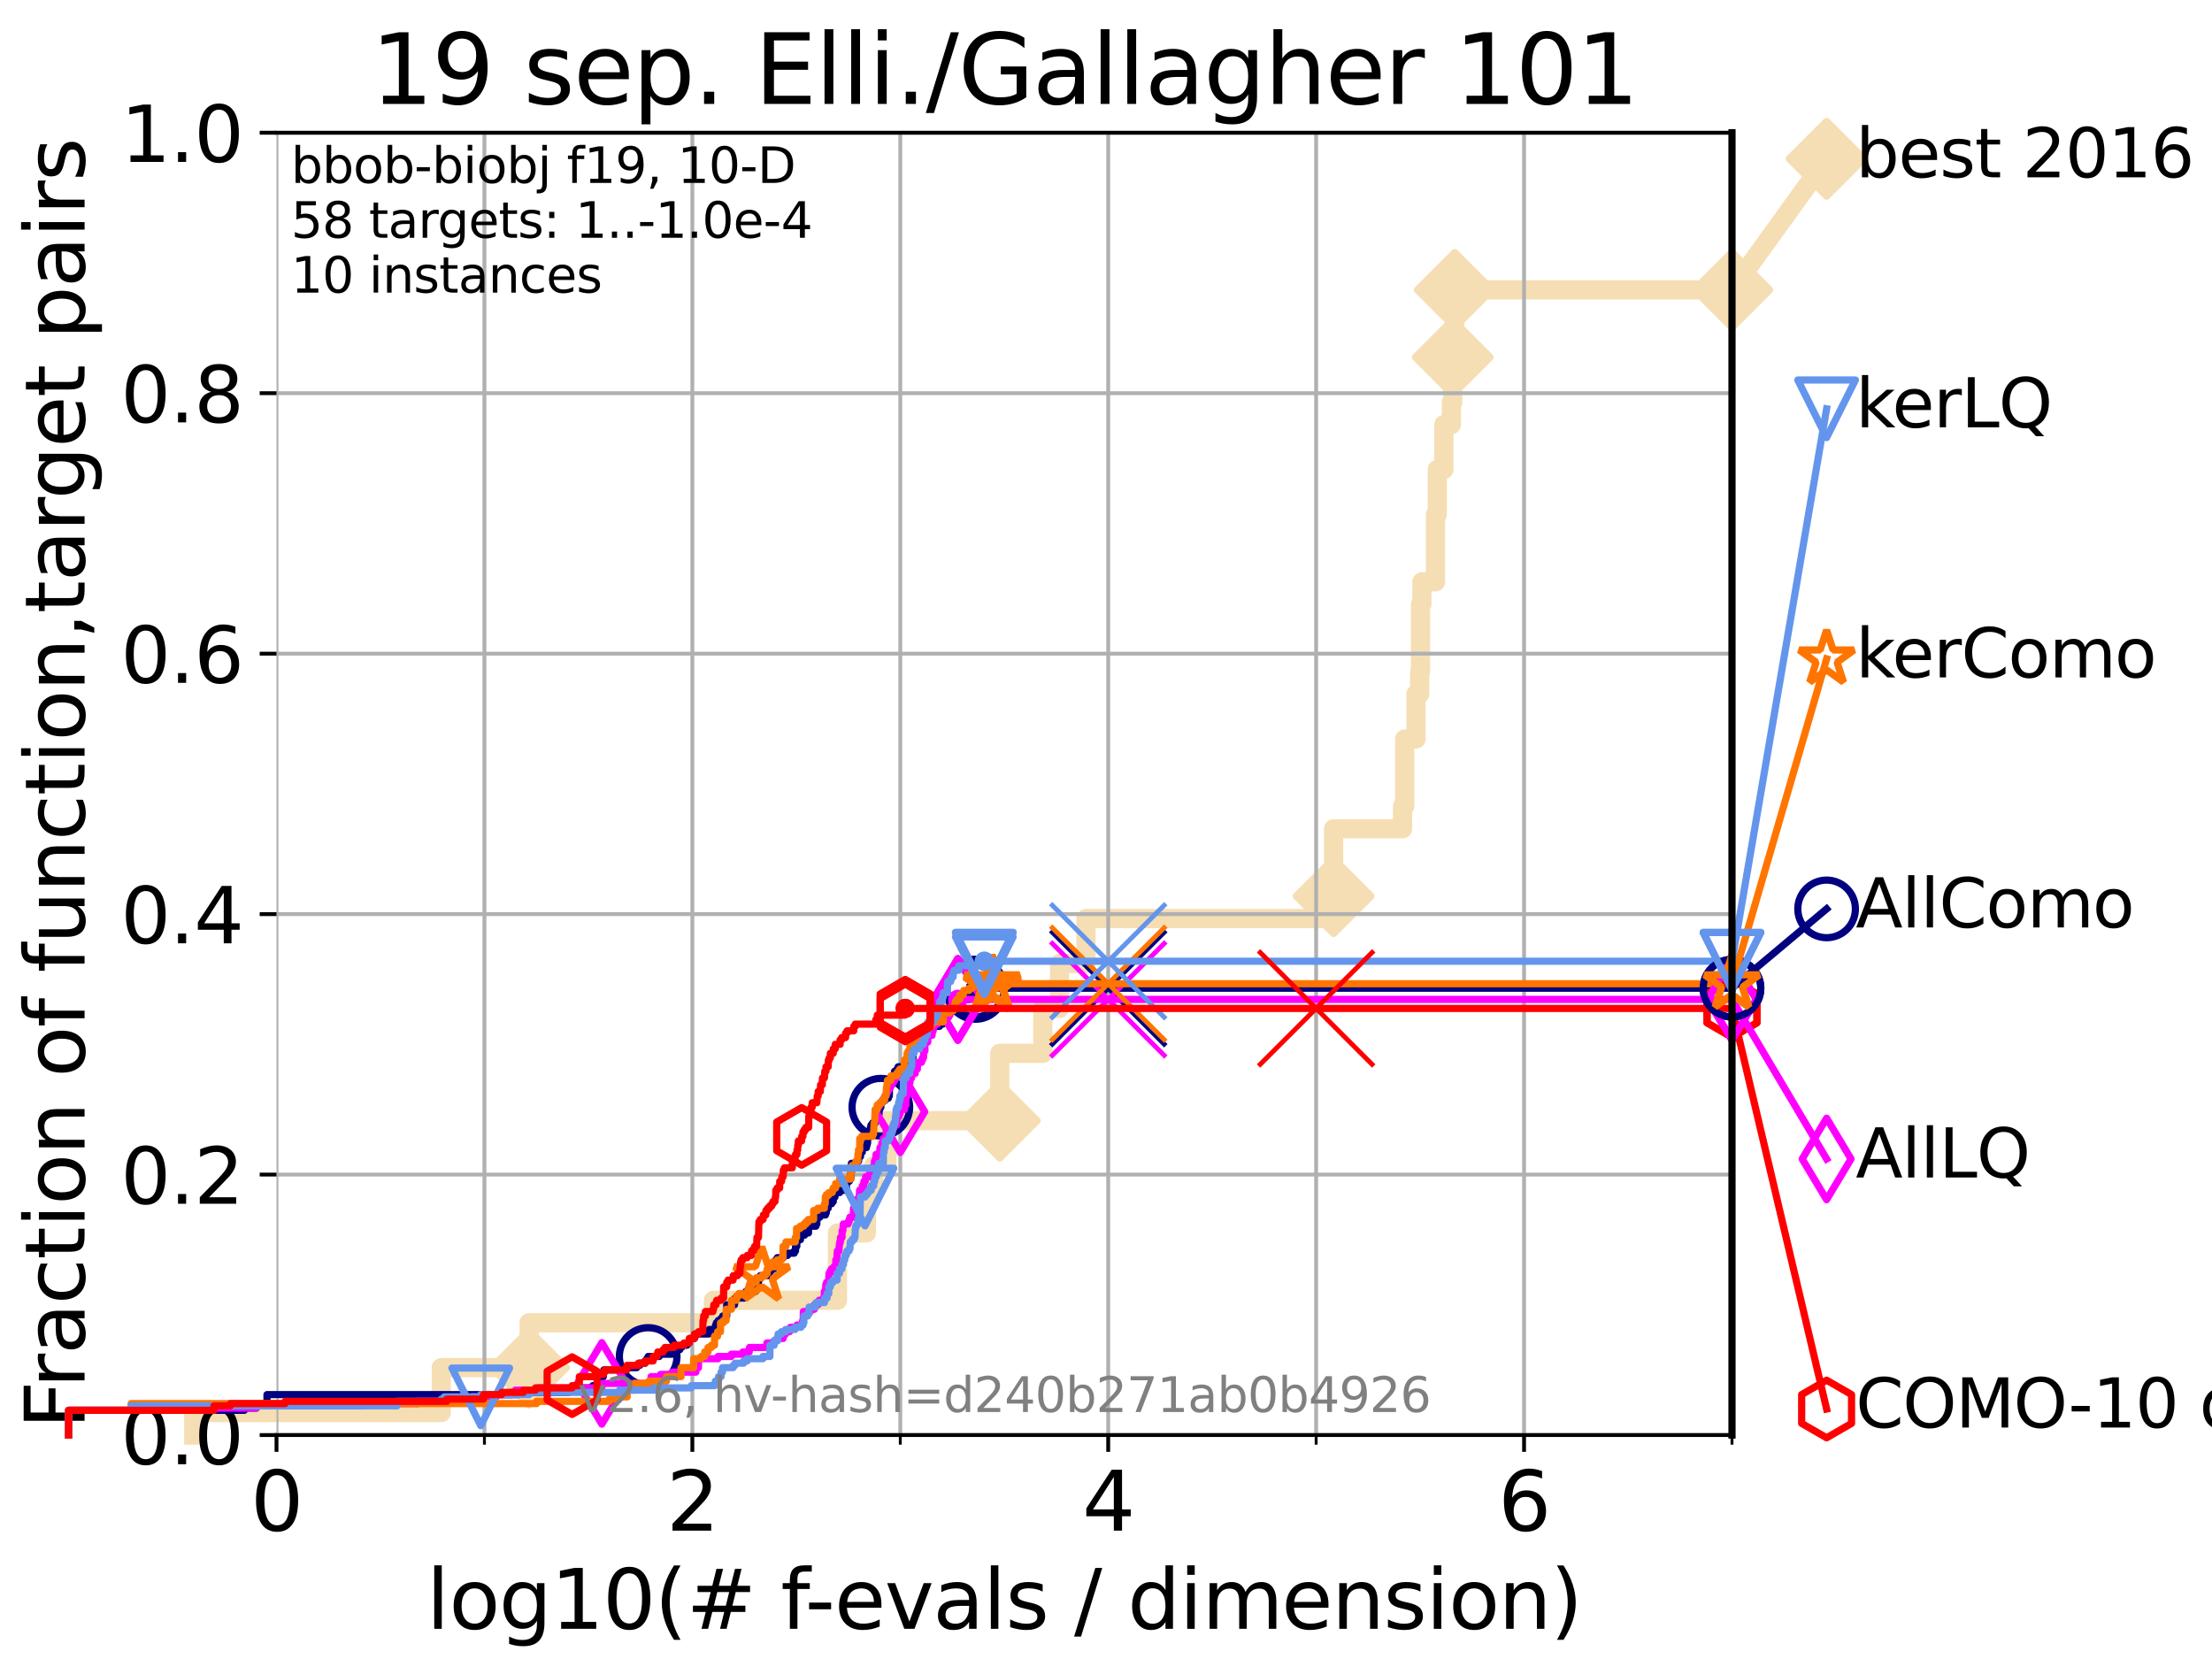 <?xml version="1.0" encoding="utf-8" standalone="no"?>
<!DOCTYPE svg PUBLIC "-//W3C//DTD SVG 1.1//EN"
  "http://www.w3.org/Graphics/SVG/1.1/DTD/svg11.dtd">
<svg xmlns:xlink="http://www.w3.org/1999/xlink" width="460.8pt" height="345.6pt" viewBox="0 0 460.8 345.6" xmlns="http://www.w3.org/2000/svg" version="1.1">
 <defs>
  <style type="text/css">*{stroke-linejoin: round; stroke-linecap: butt}</style>
 </defs>
 <g id="figure_1">
  <g id="patch_1">
   <path d="M 0 345.6 
L 460.8 345.6 
L 460.8 0 
L 0 0 
z
" style="fill: #ffffff"/>
  </g>
  <g id="axes_1">
   <g id="patch_2">
    <path d="M 57.6 298.944 
L 360.806 298.944 
L 360.806 27.648 
L 57.6 27.648 
z
" style="fill: #ffffff"/>
   </g>
   <g id="line2d_1">
    <path d="M 40.363 298.944 
L 40.363 294.266 
L 91.923 294.266 
L 91.923 284.911 
L 110.221 284.911 
L 110.221 275.556 
L 148.623 275.556 
L 148.623 270.879 
L 174.454 270.879 
L 174.454 256.846 
L 180.489 256.846 
L 180.489 247.491 
L 182.033 247.491 
L 182.033 242.814 
L 184.759 242.814 
L 184.759 233.459 
L 208.268 233.459 
L 208.268 219.426 
L 217.232 219.426 
L 217.232 210.071 
L 220.722 210.071 
L 220.722 200.716 
L 226.229 200.716 
L 226.229 191.361 
L 277.572 191.361 
L 277.572 186.684 
L 277.814 186.684 
L 277.814 172.651 
L 292.175 172.651 
L 292.175 167.974 
L 292.629 167.974 
L 292.629 153.941 
L 294.975 153.941 
L 294.975 144.586 
L 295.75 144.586 
L 295.75 139.908 
L 295.909 139.908 
L 295.909 125.876 
L 296.207 125.876 
L 296.207 121.198 
L 299.046 121.198 
L 299.046 107.166 
L 299.417 107.166 
L 299.417 97.811 
L 300.787 97.811 
L 300.787 88.456 
L 302.343 88.456 
L 302.343 83.778 
L 302.632 83.778 
L 302.632 74.423 
L 303.058 74.423 
L 303.058 60.391 
L 360.806 60.391 
" style="fill: none; stroke: #f5deb3; stroke-width: 4; stroke-linecap: square"/>
   </g>
   <g id="line2d_2">
    <defs>
     <path id="m262addafae" d="M -0 7.778 
L 7.778 0 
L 0 -7.778 
L -7.778 -0 
z
" style="stroke: #f5deb3; stroke-width: 1.5; stroke-linejoin: miter"/>
    </defs>
    <g>
     <use xlink:href="#m262addafae" x="110.221" y="284.911" style="fill: #f5deb3; stroke: #f5deb3; stroke-width: 1.5; stroke-linejoin: miter"/>
     <use xlink:href="#m262addafae" x="208.268" y="233.459" style="fill: #f5deb3; stroke: #f5deb3; stroke-width: 1.5; stroke-linejoin: miter"/>
     <use xlink:href="#m262addafae" x="277.814" y="186.684" style="fill: #f5deb3; stroke: #f5deb3; stroke-width: 1.5; stroke-linejoin: miter"/>
     <use xlink:href="#m262addafae" x="302.632" y="74.423" style="fill: #f5deb3; stroke: #f5deb3; stroke-width: 1.5; stroke-linejoin: miter"/>
     <use xlink:href="#m262addafae" x="303.058" y="60.391" style="fill: #f5deb3; stroke: #f5deb3; stroke-width: 1.5; stroke-linejoin: miter"/>
     <use xlink:href="#m262addafae" x="360.806" y="60.391" style="fill: #f5deb3; stroke: #f5deb3; stroke-width: 1.5; stroke-linejoin: miter"/>
    </g>
   </g>
   <g id="line2d_3">
    <path style="fill: none; stroke: #f5deb3; stroke-width: 4; stroke-linecap: square"/>
    <g/>
   </g>
   <g id="line2d_4">
    <path d="M 360.806 60.391 
L 380.515 33.074 
" style="fill: none; stroke: #f5deb3; stroke-width: 4; stroke-linecap: square"/>
    <g>
     <use xlink:href="#m262addafae" x="360.806" y="60.391" style="fill: #f5deb3; stroke: #f5deb3; stroke-width: 1.5; stroke-linejoin: miter"/>
     <use xlink:href="#m262addafae" x="380.515" y="33.074" style="fill: #f5deb3; stroke: #f5deb3; stroke-width: 1.5; stroke-linejoin: miter"/>
    </g>
   </g>
   <g id="matplotlib.axis_1">
    <g id="xtick_1">
     <g id="line2d_5">
      <path d="M 57.6 298.944 
L 57.6 27.648 
" clip-path="url(#pc3590af5ff)" style="fill: none; stroke: #b0b0b0; stroke-width: 0.8; stroke-linecap: square"/>
     </g>
     <g id="line2d_6">
      <defs>
       <path id="me5b5b43d9b" d="M 0 0 
L 0 3.5 
" style="stroke: #000000; stroke-width: 0.8"/>
      </defs>
      <g>
       <use xlink:href="#me5b5b43d9b" x="57.6" y="298.944" style="stroke: #000000; stroke-width: 0.8"/>
      </g>
     </g>
     <g id="text_1">
      <!-- 0 -->
      <g transform="translate(52.192 318.861) scale(0.17 -0.17)">
       <defs>
        <path id="DejaVuSans-30" d="M 2034 4250 
Q 1547 4250 1301 3770 
Q 1056 3291 1056 2328 
Q 1056 1369 1301 889 
Q 1547 409 2034 409 
Q 2525 409 2770 889 
Q 3016 1369 3016 2328 
Q 3016 3291 2770 3770 
Q 2525 4250 2034 4250 
z
M 2034 4750 
Q 2819 4750 3233 4129 
Q 3647 3509 3647 2328 
Q 3647 1150 3233 529 
Q 2819 -91 2034 -91 
Q 1250 -91 836 529 
Q 422 1150 422 2328 
Q 422 3509 836 4129 
Q 1250 4750 2034 4750 
z
" transform="scale(0.016)"/>
       </defs>
       <use xlink:href="#DejaVuSans-30"/>
      </g>
     </g>
    </g>
    <g id="xtick_2">
     <g id="line2d_7">
      <path d="M 144.23 298.944 
L 144.23 27.648 
" clip-path="url(#pc3590af5ff)" style="fill: none; stroke: #b0b0b0; stroke-width: 0.8; stroke-linecap: square"/>
     </g>
     <g id="line2d_8">
      <g>
       <use xlink:href="#me5b5b43d9b" x="144.23" y="298.944" style="stroke: #000000; stroke-width: 0.8"/>
      </g>
     </g>
     <g id="text_2">
      <!-- 2 -->
      <g transform="translate(138.822 318.861) scale(0.17 -0.17)">
       <defs>
        <path id="DejaVuSans-32" d="M 1228 531 
L 3431 531 
L 3431 0 
L 469 0 
L 469 531 
Q 828 903 1448 1529 
Q 2069 2156 2228 2338 
Q 2531 2678 2651 2914 
Q 2772 3150 2772 3378 
Q 2772 3750 2511 3984 
Q 2250 4219 1831 4219 
Q 1534 4219 1204 4116 
Q 875 4013 500 3803 
L 500 4441 
Q 881 4594 1212 4672 
Q 1544 4750 1819 4750 
Q 2544 4750 2975 4387 
Q 3406 4025 3406 3419 
Q 3406 3131 3298 2873 
Q 3191 2616 2906 2266 
Q 2828 2175 2409 1742 
Q 1991 1309 1228 531 
z
" transform="scale(0.016)"/>
       </defs>
       <use xlink:href="#DejaVuSans-32"/>
      </g>
     </g>
    </g>
    <g id="xtick_3">
     <g id="line2d_9">
      <path d="M 230.861 298.944 
L 230.861 27.648 
" clip-path="url(#pc3590af5ff)" style="fill: none; stroke: #b0b0b0; stroke-width: 0.8; stroke-linecap: square"/>
     </g>
     <g id="line2d_10">
      <g>
       <use xlink:href="#me5b5b43d9b" x="230.861" y="298.944" style="stroke: #000000; stroke-width: 0.8"/>
      </g>
     </g>
     <g id="text_3">
      <!-- 4 -->
      <g transform="translate(225.453 318.861) scale(0.17 -0.17)">
       <defs>
        <path id="DejaVuSans-34" d="M 2419 4116 
L 825 1625 
L 2419 1625 
L 2419 4116 
z
M 2253 4666 
L 3047 4666 
L 3047 1625 
L 3713 1625 
L 3713 1100 
L 3047 1100 
L 3047 0 
L 2419 0 
L 2419 1100 
L 313 1100 
L 313 1709 
L 2253 4666 
z
" transform="scale(0.016)"/>
       </defs>
       <use xlink:href="#DejaVuSans-34"/>
      </g>
     </g>
    </g>
    <g id="xtick_4">
     <g id="line2d_11">
      <path d="M 317.491 298.944 
L 317.491 27.648 
" clip-path="url(#pc3590af5ff)" style="fill: none; stroke: #b0b0b0; stroke-width: 0.8; stroke-linecap: square"/>
     </g>
     <g id="line2d_12">
      <g>
       <use xlink:href="#me5b5b43d9b" x="317.491" y="298.944" style="stroke: #000000; stroke-width: 0.8"/>
      </g>
     </g>
     <g id="text_4">
      <!-- 6 -->
      <g transform="translate(312.083 318.861) scale(0.17 -0.17)">
       <defs>
        <path id="DejaVuSans-36" d="M 2113 2584 
Q 1688 2584 1439 2293 
Q 1191 2003 1191 1497 
Q 1191 994 1439 701 
Q 1688 409 2113 409 
Q 2538 409 2786 701 
Q 3034 994 3034 1497 
Q 3034 2003 2786 2293 
Q 2538 2584 2113 2584 
z
M 3366 4563 
L 3366 3988 
Q 3128 4100 2886 4159 
Q 2644 4219 2406 4219 
Q 1781 4219 1451 3797 
Q 1122 3375 1075 2522 
Q 1259 2794 1537 2939 
Q 1816 3084 2150 3084 
Q 2853 3084 3261 2657 
Q 3669 2231 3669 1497 
Q 3669 778 3244 343 
Q 2819 -91 2113 -91 
Q 1303 -91 875 529 
Q 447 1150 447 2328 
Q 447 3434 972 4092 
Q 1497 4750 2381 4750 
Q 2619 4750 2861 4703 
Q 3103 4656 3366 4563 
z
" transform="scale(0.016)"/>
       </defs>
       <use xlink:href="#DejaVuSans-36"/>
      </g>
     </g>
    </g>
    <g id="xtick_5">
     <g id="line2d_13">
      <path d="M 100.915 298.944 
L 100.915 27.648 
" clip-path="url(#pc3590af5ff)" style="fill: none; stroke: #b0b0b0; stroke-width: 0.8; stroke-linecap: square"/>
     </g>
     <g id="line2d_14">
      <defs>
       <path id="mb30de52c33" d="M 0 0 
L 0 2 
" style="stroke: #000000; stroke-width: 0.6"/>
      </defs>
      <g>
       <use xlink:href="#mb30de52c33" x="100.915" y="298.944" style="stroke: #000000; stroke-width: 0.6"/>
      </g>
     </g>
    </g>
    <g id="xtick_6">
     <g id="line2d_15">
      <path d="M 187.546 298.944 
L 187.546 27.648 
" clip-path="url(#pc3590af5ff)" style="fill: none; stroke: #b0b0b0; stroke-width: 0.8; stroke-linecap: square"/>
     </g>
     <g id="line2d_16">
      <g>
       <use xlink:href="#mb30de52c33" x="187.546" y="298.944" style="stroke: #000000; stroke-width: 0.6"/>
      </g>
     </g>
    </g>
    <g id="xtick_7">
     <g id="line2d_17">
      <path d="M 274.176 298.944 
L 274.176 27.648 
" clip-path="url(#pc3590af5ff)" style="fill: none; stroke: #b0b0b0; stroke-width: 0.8; stroke-linecap: square"/>
     </g>
     <g id="line2d_18">
      <g>
       <use xlink:href="#mb30de52c33" x="274.176" y="298.944" style="stroke: #000000; stroke-width: 0.6"/>
      </g>
     </g>
    </g>
    <g id="xtick_8">
     <g id="line2d_19">
      <path d="M 360.806 298.944 
L 360.806 27.648 
" clip-path="url(#pc3590af5ff)" style="fill: none; stroke: #b0b0b0; stroke-width: 0.8; stroke-linecap: square"/>
     </g>
     <g id="line2d_20">
      <g>
       <use xlink:href="#mb30de52c33" x="360.806" y="298.944" style="stroke: #000000; stroke-width: 0.6"/>
      </g>
     </g>
    </g>
    <g id="text_5">
     <!-- log10(# f-evals / dimension) -->
     <g transform="translate(88.823 339.314) scale(0.17 -0.17)">
      <defs>
       <path id="DejaVuSans-6c" d="M 603 4863 
L 1178 4863 
L 1178 0 
L 603 0 
L 603 4863 
z
" transform="scale(0.016)"/>
       <path id="DejaVuSans-6f" d="M 1959 3097 
Q 1497 3097 1228 2736 
Q 959 2375 959 1747 
Q 959 1119 1226 758 
Q 1494 397 1959 397 
Q 2419 397 2687 759 
Q 2956 1122 2956 1747 
Q 2956 2369 2687 2733 
Q 2419 3097 1959 3097 
z
M 1959 3584 
Q 2709 3584 3137 3096 
Q 3566 2609 3566 1747 
Q 3566 888 3137 398 
Q 2709 -91 1959 -91 
Q 1206 -91 779 398 
Q 353 888 353 1747 
Q 353 2609 779 3096 
Q 1206 3584 1959 3584 
z
" transform="scale(0.016)"/>
       <path id="DejaVuSans-67" d="M 2906 1791 
Q 2906 2416 2648 2759 
Q 2391 3103 1925 3103 
Q 1463 3103 1205 2759 
Q 947 2416 947 1791 
Q 947 1169 1205 825 
Q 1463 481 1925 481 
Q 2391 481 2648 825 
Q 2906 1169 2906 1791 
z
M 3481 434 
Q 3481 -459 3084 -895 
Q 2688 -1331 1869 -1331 
Q 1566 -1331 1297 -1286 
Q 1028 -1241 775 -1147 
L 775 -588 
Q 1028 -725 1275 -790 
Q 1522 -856 1778 -856 
Q 2344 -856 2625 -561 
Q 2906 -266 2906 331 
L 2906 616 
Q 2728 306 2450 153 
Q 2172 0 1784 0 
Q 1141 0 747 490 
Q 353 981 353 1791 
Q 353 2603 747 3093 
Q 1141 3584 1784 3584 
Q 2172 3584 2450 3431 
Q 2728 3278 2906 2969 
L 2906 3500 
L 3481 3500 
L 3481 434 
z
" transform="scale(0.016)"/>
       <path id="DejaVuSans-31" d="M 794 531 
L 1825 531 
L 1825 4091 
L 703 3866 
L 703 4441 
L 1819 4666 
L 2450 4666 
L 2450 531 
L 3481 531 
L 3481 0 
L 794 0 
L 794 531 
z
" transform="scale(0.016)"/>
       <path id="DejaVuSans-28" d="M 1984 4856 
Q 1566 4138 1362 3434 
Q 1159 2731 1159 2009 
Q 1159 1288 1364 580 
Q 1569 -128 1984 -844 
L 1484 -844 
Q 1016 -109 783 600 
Q 550 1309 550 2009 
Q 550 2706 781 3412 
Q 1013 4119 1484 4856 
L 1984 4856 
z
" transform="scale(0.016)"/>
       <path id="DejaVuSans-23" d="M 3272 2816 
L 2363 2816 
L 2100 1772 
L 3016 1772 
L 3272 2816 
z
M 2803 4594 
L 2478 3297 
L 3391 3297 
L 3719 4594 
L 4219 4594 
L 3897 3297 
L 4872 3297 
L 4872 2816 
L 3775 2816 
L 3519 1772 
L 4513 1772 
L 4513 1294 
L 3397 1294 
L 3072 0 
L 2572 0 
L 2894 1294 
L 1978 1294 
L 1656 0 
L 1153 0 
L 1478 1294 
L 494 1294 
L 494 1772 
L 1594 1772 
L 1856 2816 
L 850 2816 
L 850 3297 
L 1978 3297 
L 2297 4594 
L 2803 4594 
z
" transform="scale(0.016)"/>
       <path id="DejaVuSans-20" transform="scale(0.016)"/>
       <path id="DejaVuSans-66" d="M 2375 4863 
L 2375 4384 
L 1825 4384 
Q 1516 4384 1395 4259 
Q 1275 4134 1275 3809 
L 1275 3500 
L 2222 3500 
L 2222 3053 
L 1275 3053 
L 1275 0 
L 697 0 
L 697 3053 
L 147 3053 
L 147 3500 
L 697 3500 
L 697 3744 
Q 697 4328 969 4595 
Q 1241 4863 1831 4863 
L 2375 4863 
z
" transform="scale(0.016)"/>
       <path id="DejaVuSans-2d" d="M 313 2009 
L 1997 2009 
L 1997 1497 
L 313 1497 
L 313 2009 
z
" transform="scale(0.016)"/>
       <path id="DejaVuSans-65" d="M 3597 1894 
L 3597 1613 
L 953 1613 
Q 991 1019 1311 708 
Q 1631 397 2203 397 
Q 2534 397 2845 478 
Q 3156 559 3463 722 
L 3463 178 
Q 3153 47 2828 -22 
Q 2503 -91 2169 -91 
Q 1331 -91 842 396 
Q 353 884 353 1716 
Q 353 2575 817 3079 
Q 1281 3584 2069 3584 
Q 2775 3584 3186 3129 
Q 3597 2675 3597 1894 
z
M 3022 2063 
Q 3016 2534 2758 2815 
Q 2500 3097 2075 3097 
Q 1594 3097 1305 2825 
Q 1016 2553 972 2059 
L 3022 2063 
z
" transform="scale(0.016)"/>
       <path id="DejaVuSans-76" d="M 191 3500 
L 800 3500 
L 1894 563 
L 2988 3500 
L 3597 3500 
L 2284 0 
L 1503 0 
L 191 3500 
z
" transform="scale(0.016)"/>
       <path id="DejaVuSans-61" d="M 2194 1759 
Q 1497 1759 1228 1600 
Q 959 1441 959 1056 
Q 959 750 1161 570 
Q 1363 391 1709 391 
Q 2188 391 2477 730 
Q 2766 1069 2766 1631 
L 2766 1759 
L 2194 1759 
z
M 3341 1997 
L 3341 0 
L 2766 0 
L 2766 531 
Q 2569 213 2275 61 
Q 1981 -91 1556 -91 
Q 1019 -91 701 211 
Q 384 513 384 1019 
Q 384 1609 779 1909 
Q 1175 2209 1959 2209 
L 2766 2209 
L 2766 2266 
Q 2766 2663 2505 2880 
Q 2244 3097 1772 3097 
Q 1472 3097 1187 3025 
Q 903 2953 641 2809 
L 641 3341 
Q 956 3463 1253 3523 
Q 1550 3584 1831 3584 
Q 2591 3584 2966 3190 
Q 3341 2797 3341 1997 
z
" transform="scale(0.016)"/>
       <path id="DejaVuSans-73" d="M 2834 3397 
L 2834 2853 
Q 2591 2978 2328 3040 
Q 2066 3103 1784 3103 
Q 1356 3103 1142 2972 
Q 928 2841 928 2578 
Q 928 2378 1081 2264 
Q 1234 2150 1697 2047 
L 1894 2003 
Q 2506 1872 2764 1633 
Q 3022 1394 3022 966 
Q 3022 478 2636 193 
Q 2250 -91 1575 -91 
Q 1294 -91 989 -36 
Q 684 19 347 128 
L 347 722 
Q 666 556 975 473 
Q 1284 391 1588 391 
Q 1994 391 2212 530 
Q 2431 669 2431 922 
Q 2431 1156 2273 1281 
Q 2116 1406 1581 1522 
L 1381 1569 
Q 847 1681 609 1914 
Q 372 2147 372 2553 
Q 372 3047 722 3315 
Q 1072 3584 1716 3584 
Q 2034 3584 2315 3537 
Q 2597 3491 2834 3397 
z
" transform="scale(0.016)"/>
       <path id="DejaVuSans-2f" d="M 1625 4666 
L 2156 4666 
L 531 -594 
L 0 -594 
L 1625 4666 
z
" transform="scale(0.016)"/>
       <path id="DejaVuSans-64" d="M 2906 2969 
L 2906 4863 
L 3481 4863 
L 3481 0 
L 2906 0 
L 2906 525 
Q 2725 213 2448 61 
Q 2172 -91 1784 -91 
Q 1150 -91 751 415 
Q 353 922 353 1747 
Q 353 2572 751 3078 
Q 1150 3584 1784 3584 
Q 2172 3584 2448 3432 
Q 2725 3281 2906 2969 
z
M 947 1747 
Q 947 1113 1208 752 
Q 1469 391 1925 391 
Q 2381 391 2643 752 
Q 2906 1113 2906 1747 
Q 2906 2381 2643 2742 
Q 2381 3103 1925 3103 
Q 1469 3103 1208 2742 
Q 947 2381 947 1747 
z
" transform="scale(0.016)"/>
       <path id="DejaVuSans-69" d="M 603 3500 
L 1178 3500 
L 1178 0 
L 603 0 
L 603 3500 
z
M 603 4863 
L 1178 4863 
L 1178 4134 
L 603 4134 
L 603 4863 
z
" transform="scale(0.016)"/>
       <path id="DejaVuSans-6d" d="M 3328 2828 
Q 3544 3216 3844 3400 
Q 4144 3584 4550 3584 
Q 5097 3584 5394 3201 
Q 5691 2819 5691 2113 
L 5691 0 
L 5113 0 
L 5113 2094 
Q 5113 2597 4934 2840 
Q 4756 3084 4391 3084 
Q 3944 3084 3684 2787 
Q 3425 2491 3425 1978 
L 3425 0 
L 2847 0 
L 2847 2094 
Q 2847 2600 2669 2842 
Q 2491 3084 2119 3084 
Q 1678 3084 1418 2786 
Q 1159 2488 1159 1978 
L 1159 0 
L 581 0 
L 581 3500 
L 1159 3500 
L 1159 2956 
Q 1356 3278 1631 3431 
Q 1906 3584 2284 3584 
Q 2666 3584 2933 3390 
Q 3200 3197 3328 2828 
z
" transform="scale(0.016)"/>
       <path id="DejaVuSans-6e" d="M 3513 2113 
L 3513 0 
L 2938 0 
L 2938 2094 
Q 2938 2591 2744 2837 
Q 2550 3084 2163 3084 
Q 1697 3084 1428 2787 
Q 1159 2491 1159 1978 
L 1159 0 
L 581 0 
L 581 3500 
L 1159 3500 
L 1159 2956 
Q 1366 3272 1645 3428 
Q 1925 3584 2291 3584 
Q 2894 3584 3203 3211 
Q 3513 2838 3513 2113 
z
" transform="scale(0.016)"/>
       <path id="DejaVuSans-29" d="M 513 4856 
L 1013 4856 
Q 1481 4119 1714 3412 
Q 1947 2706 1947 2009 
Q 1947 1309 1714 600 
Q 1481 -109 1013 -844 
L 513 -844 
Q 928 -128 1133 580 
Q 1338 1288 1338 2009 
Q 1338 2731 1133 3434 
Q 928 4138 513 4856 
z
" transform="scale(0.016)"/>
      </defs>
      <use xlink:href="#DejaVuSans-6c"/>
      <use xlink:href="#DejaVuSans-6f" x="27.783"/>
      <use xlink:href="#DejaVuSans-67" x="88.965"/>
      <use xlink:href="#DejaVuSans-31" x="152.441"/>
      <use xlink:href="#DejaVuSans-30" x="216.064"/>
      <use xlink:href="#DejaVuSans-28" x="279.688"/>
      <use xlink:href="#DejaVuSans-23" x="318.701"/>
      <use xlink:href="#DejaVuSans-20" x="402.49"/>
      <use xlink:href="#DejaVuSans-66" x="434.277"/>
      <use xlink:href="#DejaVuSans-2d" x="463.982"/>
      <use xlink:href="#DejaVuSans-65" x="500.066"/>
      <use xlink:href="#DejaVuSans-76" x="561.59"/>
      <use xlink:href="#DejaVuSans-61" x="620.77"/>
      <use xlink:href="#DejaVuSans-6c" x="682.049"/>
      <use xlink:href="#DejaVuSans-73" x="709.832"/>
      <use xlink:href="#DejaVuSans-20" x="761.932"/>
      <use xlink:href="#DejaVuSans-2f" x="793.719"/>
      <use xlink:href="#DejaVuSans-20" x="827.41"/>
      <use xlink:href="#DejaVuSans-64" x="859.197"/>
      <use xlink:href="#DejaVuSans-69" x="922.674"/>
      <use xlink:href="#DejaVuSans-6d" x="950.457"/>
      <use xlink:href="#DejaVuSans-65" x="1047.869"/>
      <use xlink:href="#DejaVuSans-6e" x="1109.393"/>
      <use xlink:href="#DejaVuSans-73" x="1172.771"/>
      <use xlink:href="#DejaVuSans-69" x="1224.871"/>
      <use xlink:href="#DejaVuSans-6f" x="1252.654"/>
      <use xlink:href="#DejaVuSans-6e" x="1313.836"/>
      <use xlink:href="#DejaVuSans-29" x="1377.215"/>
     </g>
    </g>
   </g>
   <g id="matplotlib.axis_2">
    <g id="ytick_1">
     <g id="line2d_21">
      <path d="M 57.6 298.944 
L 360.806 298.944 
" clip-path="url(#pc3590af5ff)" style="fill: none; stroke: #b0b0b0; stroke-width: 0.8; stroke-linecap: square"/>
     </g>
     <g id="line2d_22">
      <defs>
       <path id="m05be14f562" d="M 0 0 
L -3.5 0 
" style="stroke: #000000; stroke-width: 0.8"/>
      </defs>
      <g>
       <use xlink:href="#m05be14f562" x="57.6" y="298.944" style="stroke: #000000; stroke-width: 0.8"/>
      </g>
     </g>
     <g id="text_6">
      <!-- 0.0 -->
      <g transform="translate(25.155 305.023) scale(0.16 -0.16)">
       <defs>
        <path id="DejaVuSans-2e" d="M 684 794 
L 1344 794 
L 1344 0 
L 684 0 
L 684 794 
z
" transform="scale(0.016)"/>
       </defs>
       <use xlink:href="#DejaVuSans-30"/>
       <use xlink:href="#DejaVuSans-2e" x="63.623"/>
       <use xlink:href="#DejaVuSans-30" x="95.41"/>
      </g>
     </g>
    </g>
    <g id="ytick_2">
     <g id="line2d_23">
      <path d="M 57.6 244.685 
L 360.806 244.685 
" clip-path="url(#pc3590af5ff)" style="fill: none; stroke: #b0b0b0; stroke-width: 0.8; stroke-linecap: square"/>
     </g>
     <g id="line2d_24">
      <g>
       <use xlink:href="#m05be14f562" x="57.6" y="244.685" style="stroke: #000000; stroke-width: 0.8"/>
      </g>
     </g>
     <g id="text_7">
      <!-- 0.2 -->
      <g transform="translate(25.155 250.764) scale(0.16 -0.16)">
       <use xlink:href="#DejaVuSans-30"/>
       <use xlink:href="#DejaVuSans-2e" x="63.623"/>
       <use xlink:href="#DejaVuSans-32" x="95.41"/>
      </g>
     </g>
    </g>
    <g id="ytick_3">
     <g id="line2d_25">
      <path d="M 57.6 190.426 
L 360.806 190.426 
" clip-path="url(#pc3590af5ff)" style="fill: none; stroke: #b0b0b0; stroke-width: 0.8; stroke-linecap: square"/>
     </g>
     <g id="line2d_26">
      <g>
       <use xlink:href="#m05be14f562" x="57.6" y="190.426" style="stroke: #000000; stroke-width: 0.8"/>
      </g>
     </g>
     <g id="text_8">
      <!-- 0.4 -->
      <g transform="translate(25.155 196.504) scale(0.16 -0.16)">
       <use xlink:href="#DejaVuSans-30"/>
       <use xlink:href="#DejaVuSans-2e" x="63.623"/>
       <use xlink:href="#DejaVuSans-34" x="95.41"/>
      </g>
     </g>
    </g>
    <g id="ytick_4">
     <g id="line2d_27">
      <path d="M 57.6 136.166 
L 360.806 136.166 
" clip-path="url(#pc3590af5ff)" style="fill: none; stroke: #b0b0b0; stroke-width: 0.8; stroke-linecap: square"/>
     </g>
     <g id="line2d_28">
      <g>
       <use xlink:href="#m05be14f562" x="57.6" y="136.166" style="stroke: #000000; stroke-width: 0.8"/>
      </g>
     </g>
     <g id="text_9">
      <!-- 0.6 -->
      <g transform="translate(25.155 142.245) scale(0.16 -0.16)">
       <use xlink:href="#DejaVuSans-30"/>
       <use xlink:href="#DejaVuSans-2e" x="63.623"/>
       <use xlink:href="#DejaVuSans-36" x="95.41"/>
      </g>
     </g>
    </g>
    <g id="ytick_5">
     <g id="line2d_29">
      <path d="M 57.6 81.907 
L 360.806 81.907 
" clip-path="url(#pc3590af5ff)" style="fill: none; stroke: #b0b0b0; stroke-width: 0.8; stroke-linecap: square"/>
     </g>
     <g id="line2d_30">
      <g>
       <use xlink:href="#m05be14f562" x="57.6" y="81.907" style="stroke: #000000; stroke-width: 0.8"/>
      </g>
     </g>
     <g id="text_10">
      <!-- 0.8 -->
      <g transform="translate(25.155 87.986) scale(0.16 -0.16)">
       <defs>
        <path id="DejaVuSans-38" d="M 2034 2216 
Q 1584 2216 1326 1975 
Q 1069 1734 1069 1313 
Q 1069 891 1326 650 
Q 1584 409 2034 409 
Q 2484 409 2743 651 
Q 3003 894 3003 1313 
Q 3003 1734 2745 1975 
Q 2488 2216 2034 2216 
z
M 1403 2484 
Q 997 2584 770 2862 
Q 544 3141 544 3541 
Q 544 4100 942 4425 
Q 1341 4750 2034 4750 
Q 2731 4750 3128 4425 
Q 3525 4100 3525 3541 
Q 3525 3141 3298 2862 
Q 3072 2584 2669 2484 
Q 3125 2378 3379 2068 
Q 3634 1759 3634 1313 
Q 3634 634 3220 271 
Q 2806 -91 2034 -91 
Q 1263 -91 848 271 
Q 434 634 434 1313 
Q 434 1759 690 2068 
Q 947 2378 1403 2484 
z
M 1172 3481 
Q 1172 3119 1398 2916 
Q 1625 2713 2034 2713 
Q 2441 2713 2670 2916 
Q 2900 3119 2900 3481 
Q 2900 3844 2670 4047 
Q 2441 4250 2034 4250 
Q 1625 4250 1398 4047 
Q 1172 3844 1172 3481 
z
" transform="scale(0.016)"/>
       </defs>
       <use xlink:href="#DejaVuSans-30"/>
       <use xlink:href="#DejaVuSans-2e" x="63.623"/>
       <use xlink:href="#DejaVuSans-38" x="95.41"/>
      </g>
     </g>
    </g>
    <g id="ytick_6">
     <g id="line2d_31">
      <path d="M 57.6 27.648 
L 360.806 27.648 
" clip-path="url(#pc3590af5ff)" style="fill: none; stroke: #b0b0b0; stroke-width: 0.8; stroke-linecap: square"/>
     </g>
     <g id="line2d_32">
      <g>
       <use xlink:href="#m05be14f562" x="57.6" y="27.648" style="stroke: #000000; stroke-width: 0.8"/>
      </g>
     </g>
     <g id="text_11">
      <!-- 1.0 -->
      <g transform="translate(25.155 33.727) scale(0.16 -0.16)">
       <use xlink:href="#DejaVuSans-31"/>
       <use xlink:href="#DejaVuSans-2e" x="63.623"/>
       <use xlink:href="#DejaVuSans-30" x="95.41"/>
      </g>
     </g>
    </g>
    <g id="text_12">
     <!-- Fraction of function,target pairs -->
     <g transform="translate(17.62 297.681) rotate(-90) scale(0.17 -0.17)">
      <defs>
       <path id="DejaVuSans-46" d="M 628 4666 
L 3309 4666 
L 3309 4134 
L 1259 4134 
L 1259 2759 
L 3109 2759 
L 3109 2228 
L 1259 2228 
L 1259 0 
L 628 0 
L 628 4666 
z
" transform="scale(0.016)"/>
       <path id="DejaVuSans-72" d="M 2631 2963 
Q 2534 3019 2420 3045 
Q 2306 3072 2169 3072 
Q 1681 3072 1420 2755 
Q 1159 2438 1159 1844 
L 1159 0 
L 581 0 
L 581 3500 
L 1159 3500 
L 1159 2956 
Q 1341 3275 1631 3429 
Q 1922 3584 2338 3584 
Q 2397 3584 2469 3576 
Q 2541 3569 2628 3553 
L 2631 2963 
z
" transform="scale(0.016)"/>
       <path id="DejaVuSans-63" d="M 3122 3366 
L 3122 2828 
Q 2878 2963 2633 3030 
Q 2388 3097 2138 3097 
Q 1578 3097 1268 2742 
Q 959 2388 959 1747 
Q 959 1106 1268 751 
Q 1578 397 2138 397 
Q 2388 397 2633 464 
Q 2878 531 3122 666 
L 3122 134 
Q 2881 22 2623 -34 
Q 2366 -91 2075 -91 
Q 1284 -91 818 406 
Q 353 903 353 1747 
Q 353 2603 823 3093 
Q 1294 3584 2113 3584 
Q 2378 3584 2631 3529 
Q 2884 3475 3122 3366 
z
" transform="scale(0.016)"/>
       <path id="DejaVuSans-74" d="M 1172 4494 
L 1172 3500 
L 2356 3500 
L 2356 3053 
L 1172 3053 
L 1172 1153 
Q 1172 725 1289 603 
Q 1406 481 1766 481 
L 2356 481 
L 2356 0 
L 1766 0 
Q 1100 0 847 248 
Q 594 497 594 1153 
L 594 3053 
L 172 3053 
L 172 3500 
L 594 3500 
L 594 4494 
L 1172 4494 
z
" transform="scale(0.016)"/>
       <path id="DejaVuSans-75" d="M 544 1381 
L 544 3500 
L 1119 3500 
L 1119 1403 
Q 1119 906 1312 657 
Q 1506 409 1894 409 
Q 2359 409 2629 706 
Q 2900 1003 2900 1516 
L 2900 3500 
L 3475 3500 
L 3475 0 
L 2900 0 
L 2900 538 
Q 2691 219 2414 64 
Q 2138 -91 1772 -91 
Q 1169 -91 856 284 
Q 544 659 544 1381 
z
M 1991 3584 
L 1991 3584 
z
" transform="scale(0.016)"/>
       <path id="DejaVuSans-2c" d="M 750 794 
L 1409 794 
L 1409 256 
L 897 -744 
L 494 -744 
L 750 256 
L 750 794 
z
" transform="scale(0.016)"/>
       <path id="DejaVuSans-70" d="M 1159 525 
L 1159 -1331 
L 581 -1331 
L 581 3500 
L 1159 3500 
L 1159 2969 
Q 1341 3281 1617 3432 
Q 1894 3584 2278 3584 
Q 2916 3584 3314 3078 
Q 3713 2572 3713 1747 
Q 3713 922 3314 415 
Q 2916 -91 2278 -91 
Q 1894 -91 1617 61 
Q 1341 213 1159 525 
z
M 3116 1747 
Q 3116 2381 2855 2742 
Q 2594 3103 2138 3103 
Q 1681 3103 1420 2742 
Q 1159 2381 1159 1747 
Q 1159 1113 1420 752 
Q 1681 391 2138 391 
Q 2594 391 2855 752 
Q 3116 1113 3116 1747 
z
" transform="scale(0.016)"/>
      </defs>
      <use xlink:href="#DejaVuSans-46"/>
      <use xlink:href="#DejaVuSans-72" x="50.27"/>
      <use xlink:href="#DejaVuSans-61" x="91.383"/>
      <use xlink:href="#DejaVuSans-63" x="152.662"/>
      <use xlink:href="#DejaVuSans-74" x="207.643"/>
      <use xlink:href="#DejaVuSans-69" x="246.852"/>
      <use xlink:href="#DejaVuSans-6f" x="274.635"/>
      <use xlink:href="#DejaVuSans-6e" x="335.816"/>
      <use xlink:href="#DejaVuSans-20" x="399.195"/>
      <use xlink:href="#DejaVuSans-6f" x="430.982"/>
      <use xlink:href="#DejaVuSans-66" x="492.164"/>
      <use xlink:href="#DejaVuSans-20" x="527.369"/>
      <use xlink:href="#DejaVuSans-66" x="559.156"/>
      <use xlink:href="#DejaVuSans-75" x="594.361"/>
      <use xlink:href="#DejaVuSans-6e" x="657.74"/>
      <use xlink:href="#DejaVuSans-63" x="721.119"/>
      <use xlink:href="#DejaVuSans-74" x="776.1"/>
      <use xlink:href="#DejaVuSans-69" x="815.309"/>
      <use xlink:href="#DejaVuSans-6f" x="843.092"/>
      <use xlink:href="#DejaVuSans-6e" x="904.273"/>
      <use xlink:href="#DejaVuSans-2c" x="967.652"/>
      <use xlink:href="#DejaVuSans-74" x="999.439"/>
      <use xlink:href="#DejaVuSans-61" x="1038.648"/>
      <use xlink:href="#DejaVuSans-72" x="1099.928"/>
      <use xlink:href="#DejaVuSans-67" x="1139.291"/>
      <use xlink:href="#DejaVuSans-65" x="1202.768"/>
      <use xlink:href="#DejaVuSans-74" x="1264.291"/>
      <use xlink:href="#DejaVuSans-20" x="1303.5"/>
      <use xlink:href="#DejaVuSans-70" x="1335.287"/>
      <use xlink:href="#DejaVuSans-61" x="1398.764"/>
      <use xlink:href="#DejaVuSans-69" x="1460.043"/>
      <use xlink:href="#DejaVuSans-72" x="1487.826"/>
      <use xlink:href="#DejaVuSans-73" x="1528.939"/>
     </g>
    </g>
   </g>
   <g id="line2d_33">
    <defs>
     <path id="m3c65c171fc" d="M 0 1.5 
C 0.398 1.5 0.779 1.342 1.061 1.061 
C 1.342 0.779 1.5 0.398 1.5 0 
C 1.5 -0.398 1.342 -0.779 1.061 -1.061 
C 0.779 -1.342 0.398 -1.5 0 -1.5 
C -0.398 -1.5 -0.779 -1.342 -1.061 -1.061 
C -1.342 -0.779 -1.5 -0.398 -1.5 0 
C -1.5 0.398 -1.342 0.779 -1.061 1.061 
C -0.779 1.342 -0.398 1.5 0 1.5 
z
" style="stroke: #f5deb3"/>
    </defs>
    <g>
     <use xlink:href="#m3c65c171fc" x="303.058" y="60.391" style="fill: #f5deb3; stroke: #f5deb3"/>
     <use xlink:href="#m3c65c171fc" x="303.058" y="60.391" style="fill: #f5deb3; stroke: #f5deb3"/>
    </g>
   </g>
   <g id="line2d_34">
    <defs>
     <path id="m39e74fc15f" d="M 0 1.5 
C 0.398 1.5 0.779 1.342 1.061 1.061 
C 1.342 0.779 1.5 0.398 1.5 0 
C 1.5 -0.398 1.342 -0.779 1.061 -1.061 
C 0.779 -1.342 0.398 -1.5 0 -1.5 
C -0.398 -1.5 -0.779 -1.342 -1.061 -1.061 
C -1.342 -0.779 -1.5 -0.398 -1.5 0 
C -1.5 0.398 -1.342 0.779 -1.061 1.061 
C -0.779 1.342 -0.398 1.5 0 1.5 
z
" style="stroke: #000080"/>
    </defs>
    <g>
     <use xlink:href="#m39e74fc15f" x="203.215" y="205.861" style="fill: #000080; stroke: #000080"/>
     <use xlink:href="#m39e74fc15f" x="203.215" y="205.861" style="fill: #000080; stroke: #000080"/>
    </g>
   </g>
   <g id="line2d_35">
    <path d="M 14.285 298.944 
L 14.285 293.799 
L 50.89 293.799 
L 50.89 293.331 
L 53.402 293.331 
L 53.402 292.863 
L 55.618 292.863 
L 55.618 290.524 
L 108.034 290.524 
L 108.034 290.057 
L 118.525 290.057 
L 118.525 289.589 
L 120.081 289.589 
L 120.081 289.121 
L 123.488 289.121 
L 123.488 288.653 
L 124.748 288.653 
L 124.854 287.718 
L 125.012 287.718 
L 125.012 287.25 
L 125.271 287.25 
L 125.271 286.782 
L 125.679 286.782 
L 125.779 285.379 
L 129.664 285.379 
L 129.664 284.911 
L 132.639 284.911 
L 132.639 284.444 
L 133.256 284.444 
L 133.256 283.976 
L 134.368 283.976 
L 134.368 283.508 
L 134.746 283.508 
L 134.746 283.04 
L 135.024 283.04 
L 135.024 282.573 
L 137.332 282.573 
L 137.332 282.105 
L 140.127 282.105 
L 140.127 281.637 
L 140.29 281.637 
L 140.29 281.169 
L 141.611 281.169 
L 141.611 280.702 
L 141.996 280.702 
L 141.996 280.234 
L 143.126 280.234 
L 143.126 279.766 
L 143.58 279.766 
L 143.638 278.831 
L 144.658 278.831 
L 144.658 278.363 
L 144.878 278.363 
L 144.878 277.895 
L 147.676 277.895 
L 147.723 276.96 
L 148.977 276.96 
L 149.064 276.024 
L 149.238 276.024 
L 149.238 275.556 
L 149.609 275.556 
L 149.609 275.089 
L 150.221 275.089 
L 150.221 274.621 
L 150.547 274.621 
L 150.547 274.153 
L 151.388 274.153 
L 151.388 271.814 
L 153.013 271.814 
L 153.119 270.411 
L 154.982 270.411 
L 154.982 269.476 
L 155.413 269.476 
L 155.413 269.008 
L 157.438 269.008 
L 157.438 268.54 
L 157.762 268.54 
L 157.762 268.072 
L 157.998 268.072 
L 157.998 266.669 
L 158.152 266.669 
L 158.152 266.201 
L 158.392 266.201 
L 158.392 265.734 
L 160.247 265.734 
L 160.247 264.798 
L 160.597 264.798 
L 160.597 264.33 
L 161.21 264.33 
L 161.278 262.927 
L 161.61 262.927 
L 161.61 262.459 
L 161.935 262.459 
L 161.935 261.992 
L 163.185 261.992 
L 163.185 261.524 
L 164.07 261.524 
L 164.07 261.056 
L 165.459 261.056 
L 165.459 260.588 
L 165.725 260.588 
L 165.725 259.653 
L 165.987 259.653 
L 165.987 258.717 
L 166.117 258.717 
L 166.117 258.25 
L 166.753 258.25 
L 166.753 257.314 
L 167.602 257.314 
L 167.602 256.846 
L 168.426 256.846 
L 168.426 255.443 
L 169.962 255.443 
L 169.962 254.975 
L 170.172 254.975 
L 170.172 253.572 
L 170.787 253.572 
L 170.787 253.104 
L 171.96 253.104 
L 171.96 252.637 
L 172.149 252.637 
L 172.149 251.701 
L 172.52 251.701 
L 172.52 250.766 
L 173.242 250.766 
L 173.242 250.298 
L 173.593 250.298 
L 173.593 249.362 
L 173.937 249.362 
L 174.022 248.427 
L 174.934 248.427 
L 174.934 247.959 
L 176.186 247.959 
L 176.186 247.491 
L 176.337 247.491 
L 176.337 246.088 
L 176.928 246.088 
L 176.928 245.62 
L 177.217 245.62 
L 177.217 244.217 
L 177.36 244.217 
L 177.36 242.346 
L 178.465 242.346 
L 178.465 241.878 
L 178.863 241.878 
L 178.863 240.943 
L 179.253 240.943 
L 179.253 240.007 
L 179.635 240.007 
L 179.635 239.072 
L 180.497 239.072 
L 180.497 238.604 
L 180.617 238.604 
L 180.617 238.136 
L 180.736 238.136 
L 180.736 237.201 
L 180.866 237.201 
L 180.866 236.733 
L 181.206 236.733 
L 181.206 235.798 
L 181.321 235.798 
L 181.321 234.862 
L 181.436 234.862 
L 181.436 234.394 
L 181.777 234.394 
L 181.777 233.927 
L 182.331 233.927 
L 182.331 232.991 
L 182.946 232.991 
L 182.975 232.056 
L 183.123 232.056 
L 183.123 231.12 
L 183.289 231.12 
L 183.289 230.652 
L 183.495 230.652 
L 183.495 229.717 
L 183.801 229.717 
L 183.801 229.249 
L 184.397 229.249 
L 184.397 228.781 
L 185.07 228.781 
L 185.07 228.313 
L 185.258 228.313 
L 185.351 225.039 
L 186.259 225.039 
L 186.348 223.168 
L 186.87 223.168 
L 186.87 222.7 
L 187.098 222.7 
L 187.098 222.233 
L 188.59 222.233 
L 188.59 221.297 
L 189.949 221.297 
L 189.949 220.362 
L 190.183 220.362 
L 190.238 218.491 
L 190.782 218.491 
L 190.782 218.023 
L 191.694 218.023 
L 191.694 217.087 
L 192.595 217.087 
L 192.595 216.62 
L 192.971 216.62 
L 192.971 215.684 
L 193.701 215.684 
L 193.701 213.813 
L 195.708 213.813 
L 195.708 213.345 
L 196.367 213.345 
L 196.367 212.41 
L 196.522 212.41 
L 196.522 211.942 
L 197.227 211.942 
L 197.227 211.474 
L 197.807 211.474 
L 197.908 210.071 
L 199.376 210.071 
L 199.376 209.136 
L 199.713 209.136 
L 199.713 208.2 
L 201.892 208.2 
L 201.929 207.265 
L 202.387 207.265 
L 202.387 206.329 
L 203.215 206.329 
L 203.215 205.861 
L 360.806 205.861 
L 360.806 205.861 
" style="fill: none; stroke: #000080; stroke-width: 1.5; stroke-linecap: square"/>
   </g>
   <g id="line2d_36">
    <defs>
     <path id="mff0ee5fd62" d="M 0 6 
C 1.591 6 3.117 5.368 4.243 4.243 
C 5.368 3.117 6 1.591 6 0 
C 6 -1.591 5.368 -3.117 4.243 -4.243 
C 3.117 -5.368 1.591 -6 0 -6 
C -1.591 -6 -3.117 -5.368 -4.243 -4.243 
C -5.368 -3.117 -6 -1.591 -6 0 
C -6 1.591 -5.368 3.117 -4.243 4.243 
C -3.117 5.368 -1.591 6 0 6 
z
" style="stroke: #000080; stroke-width: 1.5"/>
    </defs>
    <g>
     <use xlink:href="#mff0ee5fd62" x="135.024" y="282.573" style="fill-opacity: 0; stroke: #000080; stroke-width: 1.5"/>
     <use xlink:href="#mff0ee5fd62" x="183.495" y="230.652" style="fill-opacity: 0; stroke: #000080; stroke-width: 1.5"/>
     <use xlink:href="#mff0ee5fd62" x="203.215" y="206.329" style="fill-opacity: 0; stroke: #000080; stroke-width: 1.5"/>
     <use xlink:href="#mff0ee5fd62" x="203.215" y="205.861" style="fill-opacity: 0; stroke: #000080; stroke-width: 1.5"/>
     <use xlink:href="#mff0ee5fd62" x="203.215" y="205.861" style="fill-opacity: 0; stroke: #000080; stroke-width: 1.5"/>
     <use xlink:href="#mff0ee5fd62" x="360.806" y="205.861" style="fill-opacity: 0; stroke: #000080; stroke-width: 1.5"/>
    </g>
   </g>
   <g id="line2d_37">
    <path style="fill: none; stroke: #000080; stroke-width: 1.5; stroke-linecap: square"/>
    <g/>
   </g>
   <g id="line2d_38">
    <path d="M 230.865 205.861 
" clip-path="url(#pc3590af5ff)" style="fill: none; stroke: #000080; stroke-width: 1.5; stroke-linecap: square"/>
    <defs>
     <path id="me29f39590b" d="M -12 12 
L 12 -12 
M -12 -12 
L 12 12 
" style="stroke: #000080"/>
    </defs>
    <g clip-path="url(#pc3590af5ff)">
     <use xlink:href="#me29f39590b" x="230.865" y="205.861" style="fill: #000080; stroke: #000080"/>
    </g>
   </g>
   <g id="line2d_39">
    <defs>
     <path id="m30562360c7" d="M 0 1.5 
C 0.398 1.5 0.779 1.342 1.061 1.061 
C 1.342 0.779 1.5 0.398 1.5 0 
C 1.5 -0.398 1.342 -0.779 1.061 -1.061 
C 0.779 -1.342 0.398 -1.5 0 -1.5 
C -0.398 -1.5 -0.779 -1.342 -1.061 -1.061 
C -1.342 -0.779 -1.5 -0.398 -1.5 0 
C -1.5 0.398 -1.342 0.779 -1.061 1.061 
C -0.779 1.342 -0.398 1.5 0 1.5 
z
" style="stroke: #ff00ff"/>
    </defs>
    <g>
     <use xlink:href="#m30562360c7" x="199.535" y="208.2" style="fill: #ff00ff; stroke: #ff00ff"/>
     <use xlink:href="#m30562360c7" x="199.535" y="208.2" style="fill: #ff00ff; stroke: #ff00ff"/>
    </g>
   </g>
   <g id="line2d_40">
    <path d="M 14.285 298.944 
L 14.285 293.799 
L 44.561 293.799 
L 44.561 293.331 
L 53.402 293.331 
L 53.402 292.863 
L 75.575 292.863 
L 75.575 292.395 
L 87.108 292.395 
L 87.108 291.928 
L 96.241 291.928 
L 96.241 291.46 
L 98.295 291.46 
L 98.295 290.992 
L 103.38 290.992 
L 103.38 290.524 
L 106.561 290.524 
L 106.561 290.057 
L 107.379 290.057 
L 107.379 289.589 
L 112.077 289.589 
L 112.077 289.121 
L 125.374 289.121 
L 125.374 288.186 
L 135.628 288.186 
L 135.628 286.782 
L 137.601 286.782 
L 137.601 286.315 
L 140.056 286.315 
L 140.056 285.847 
L 144.968 285.847 
L 144.968 284.911 
L 145.521 284.911 
L 145.521 283.04 
L 149.581 283.04 
L 149.581 282.573 
L 152.353 282.573 
L 152.353 282.105 
L 154.758 282.105 
L 154.758 281.637 
L 156.076 281.637 
L 156.136 280.702 
L 159.751 280.702 
L 159.751 279.766 
L 161.255 279.766 
L 161.255 279.298 
L 161.832 279.298 
L 161.832 278.831 
L 163.144 278.831 
L 163.144 278.363 
L 163.288 278.363 
L 163.288 277.895 
L 163.633 277.895 
L 163.633 277.427 
L 164.472 277.427 
L 164.472 276.96 
L 164.657 276.96 
L 164.657 276.492 
L 166.034 276.492 
L 166.034 276.024 
L 167.152 276.024 
L 167.207 275.089 
L 167.312 275.089 
L 167.351 273.218 
L 168.837 273.218 
L 168.837 272.75 
L 169.639 272.75 
L 169.648 271.814 
L 170.398 271.814 
L 170.398 271.347 
L 170.63 271.347 
L 170.63 270.879 
L 171.471 270.879 
L 171.471 270.411 
L 171.73 270.411 
L 171.73 269.008 
L 172.02 269.008 
L 172.02 267.605 
L 172.183 267.605 
L 172.183 267.137 
L 172.612 267.137 
L 172.703 265.266 
L 172.93 265.266 
L 172.93 264.798 
L 173.194 264.798 
L 173.194 264.33 
L 173.719 264.33 
L 173.719 263.863 
L 174.115 263.863 
L 174.115 262.459 
L 174.314 262.459 
L 174.401 261.056 
L 174.435 261.056 
L 174.435 260.588 
L 174.775 260.588 
L 174.849 259.185 
L 174.938 259.185 
L 174.938 258.717 
L 175.081 258.717 
L 175.081 257.782 
L 175.417 257.782 
L 175.417 256.379 
L 175.588 256.379 
L 175.673 254.975 
L 176.672 254.975 
L 176.672 254.508 
L 176.889 254.508 
L 176.889 254.04 
L 177.037 254.04 
L 177.037 253.572 
L 177.791 253.572 
L 177.791 251.701 
L 178.061 251.701 
L 178.071 250.298 
L 178.471 250.298 
L 178.471 249.83 
L 178.991 249.83 
L 179.065 247.959 
L 179.586 247.959 
L 179.675 247.024 
L 179.97 247.024 
L 179.97 246.088 
L 180.257 246.088 
L 180.329 245.153 
L 181.158 245.153 
L 181.23 243.749 
L 181.512 243.749 
L 181.512 243.282 
L 182.005 243.282 
L 182.005 242.814 
L 182.156 242.814 
L 182.159 241.878 
L 182.356 241.878 
L 182.356 241.411 
L 182.487 241.411 
L 182.487 240.475 
L 183.244 240.475 
L 183.313 239.072 
L 183.718 239.072 
L 183.718 238.136 
L 183.984 238.136 
L 183.984 237.201 
L 184.546 237.201 
L 184.656 235.33 
L 186.065 235.33 
L 186.065 234.394 
L 186.764 234.394 
L 186.852 232.523 
L 187.294 232.523 
L 187.294 232.056 
L 187.487 232.056 
L 187.544 231.12 
L 188.437 231.12 
L 188.437 230.184 
L 188.709 230.184 
L 188.714 228.313 
L 189.047 228.313 
L 189.077 226.442 
L 189.249 226.442 
L 189.249 225.507 
L 189.57 225.507 
L 189.57 224.571 
L 189.89 224.571 
L 189.89 223.636 
L 190.65 223.636 
L 190.65 222.7 
L 191.113 222.7 
L 191.113 221.765 
L 191.277 221.765 
L 191.277 221.297 
L 191.974 221.297 
L 191.974 220.829 
L 192.161 220.829 
L 192.161 220.362 
L 192.385 220.362 
L 192.42 218.958 
L 192.675 218.958 
L 192.677 217.087 
L 193.27 217.087 
L 193.299 215.684 
L 194.17 215.684 
L 194.205 214.749 
L 194.4 214.749 
L 194.4 213.813 
L 194.645 213.813 
L 194.645 213.345 
L 195.303 213.345 
L 195.303 212.878 
L 196.371 212.878 
L 196.371 212.41 
L 196.892 212.41 
L 196.892 211.942 
L 197.609 211.942 
L 197.609 211.474 
L 197.881 211.474 
L 197.881 210.539 
L 198.015 210.539 
L 198.015 210.071 
L 198.139 210.071 
L 198.139 209.603 
L 198.49 209.603 
L 198.49 208.668 
L 199.535 208.668 
L 199.535 208.2 
L 360.806 208.2 
L 360.806 208.2 
" style="fill: none; stroke: #ff00ff; stroke-width: 1.5; stroke-linecap: square"/>
   </g>
   <g id="line2d_41">
    <defs>
     <path id="m799e49070c" d="M -0 8.485 
L 5.091 0 
L 0 -8.485 
L -5.091 -0 
z
" style="stroke: #ff00ff; stroke-width: 1.5; stroke-linejoin: miter"/>
    </defs>
    <g>
     <use xlink:href="#m799e49070c" x="125.374" y="288.186" style="fill-opacity: 0; stroke: #ff00ff; stroke-width: 1.5; stroke-linejoin: miter"/>
     <use xlink:href="#m799e49070c" x="187.544" y="231.588" style="fill-opacity: 0; stroke: #ff00ff; stroke-width: 1.5; stroke-linejoin: miter"/>
     <use xlink:href="#m799e49070c" x="199.535" y="208.2" style="fill-opacity: 0; stroke: #ff00ff; stroke-width: 1.5; stroke-linejoin: miter"/>
     <use xlink:href="#m799e49070c" x="199.535" y="208.2" style="fill-opacity: 0; stroke: #ff00ff; stroke-width: 1.5; stroke-linejoin: miter"/>
     <use xlink:href="#m799e49070c" x="199.535" y="208.2" style="fill-opacity: 0; stroke: #ff00ff; stroke-width: 1.5; stroke-linejoin: miter"/>
     <use xlink:href="#m799e49070c" x="360.806" y="208.2" style="fill-opacity: 0; stroke: #ff00ff; stroke-width: 1.5; stroke-linejoin: miter"/>
    </g>
   </g>
   <g id="line2d_42">
    <path style="fill: none; stroke: #ff00ff; stroke-width: 1.5; stroke-linecap: square"/>
    <g/>
   </g>
   <g id="line2d_43">
    <path d="M 230.866 208.2 
" clip-path="url(#pc3590af5ff)" style="fill: none; stroke: #ff00ff; stroke-width: 1.5; stroke-linecap: square"/>
    <defs>
     <path id="m8c50cd5ff7" d="M -12 12 
L 12 -12 
M -12 -12 
L 12 12 
" style="stroke: #ff00ff"/>
    </defs>
    <g clip-path="url(#pc3590af5ff)">
     <use xlink:href="#m8c50cd5ff7" x="230.866" y="208.2" style="fill: #ff00ff; stroke: #ff00ff"/>
    </g>
   </g>
   <g id="line2d_44">
    <defs>
     <path id="me44e965e4a" d="M 0 1.5 
C 0.398 1.5 0.779 1.342 1.061 1.061 
C 1.342 0.779 1.5 0.398 1.5 0 
C 1.5 -0.398 1.342 -0.779 1.061 -1.061 
C 0.779 -1.342 0.398 -1.5 0 -1.5 
C -0.398 -1.5 -0.779 -1.342 -1.061 -1.061 
C -1.342 -0.779 -1.5 -0.398 -1.5 0 
C -1.5 0.398 -1.342 0.779 -1.061 1.061 
C -0.779 1.342 -0.398 1.5 0 1.5 
z
" style="stroke: #ff7500"/>
    </defs>
    <g>
     <use xlink:href="#me44e965e4a" x="206.697" y="204.926" style="fill: #ff7500; stroke: #ff7500"/>
     <use xlink:href="#me44e965e4a" x="206.697" y="204.926" style="fill: #ff7500; stroke: #ff7500"/>
    </g>
   </g>
   <g id="line2d_45">
    <path d="M 14.285 298.944 
L 14.285 293.799 
L 27.324 293.799 
L 27.324 292.395 
L 111.762 292.395 
L 111.762 291.928 
L 126.899 291.928 
L 126.899 291.46 
L 128.872 291.46 
L 128.872 290.992 
L 130.657 290.992 
L 130.657 289.589 
L 132.287 289.589 
L 132.287 288.186 
L 135.177 288.186 
L 135.177 287.718 
L 138.819 287.718 
L 138.819 286.782 
L 141.868 286.782 
L 141.868 284.911 
L 144.492 284.911 
L 144.492 283.04 
L 146.058 283.04 
L 146.058 282.573 
L 146.794 282.573 
L 146.794 281.637 
L 147.503 281.637 
L 147.503 280.702 
L 148.186 280.702 
L 148.186 280.234 
L 148.845 280.234 
L 148.845 278.363 
L 149.482 278.363 
L 149.482 277.427 
L 150.097 277.427 
L 150.097 275.556 
L 150.694 275.556 
L 150.694 275.089 
L 151.272 275.089 
L 151.272 272.75 
L 152.377 272.75 
L 152.377 270.879 
L 153.421 270.879 
L 153.421 269.943 
L 153.922 269.943 
L 153.922 269.476 
L 156.245 269.476 
L 156.245 267.605 
L 156.677 267.605 
L 156.677 267.137 
L 157.513 267.137 
L 157.513 266.201 
L 158.7 266.201 
L 158.7 265.734 
L 159.452 265.734 
L 159.452 265.266 
L 159.817 265.266 
L 159.817 264.33 
L 160.175 264.33 
L 160.175 263.863 
L 160.871 263.863 
L 160.871 262.927 
L 161.869 262.927 
L 161.869 262.459 
L 162.817 262.459 
L 162.817 261.992 
L 163.123 261.992 
L 163.123 259.653 
L 163.72 259.653 
L 163.72 258.717 
L 165.671 258.717 
L 165.671 257.782 
L 165.934 257.782 
L 165.934 255.911 
L 166.701 255.911 
L 166.701 255.443 
L 167.439 255.443 
L 167.439 254.975 
L 167.915 254.975 
L 167.915 254.508 
L 168.379 254.508 
L 168.379 254.04 
L 169.492 254.04 
L 169.492 252.169 
L 170.337 252.169 
L 170.337 251.701 
L 171.73 251.701 
L 171.73 250.766 
L 171.921 250.766 
L 171.921 249.362 
L 172.11 249.362 
L 172.11 248.895 
L 172.666 248.895 
L 172.666 248.427 
L 173.382 248.427 
L 173.382 247.959 
L 173.557 247.959 
L 173.557 247.491 
L 174.073 247.491 
L 174.073 246.556 
L 174.901 246.556 
L 174.901 245.62 
L 177.188 245.62 
L 177.188 244.217 
L 177.473 244.217 
L 177.473 242.814 
L 178.303 242.814 
L 178.303 241.878 
L 178.704 241.878 
L 178.704 240.475 
L 178.836 240.475 
L 178.836 239.54 
L 179.097 239.54 
L 179.097 237.201 
L 179.482 237.201 
L 179.482 236.733 
L 181.754 236.733 
L 181.754 236.265 
L 181.978 236.265 
L 182.089 233.927 
L 182.199 233.927 
L 182.309 231.12 
L 182.741 231.12 
L 182.741 230.184 
L 183.268 230.184 
L 183.268 229.717 
L 183.78 229.717 
L 183.78 229.249 
L 184.279 229.249 
L 184.279 228.313 
L 184.572 228.313 
L 184.669 226.442 
L 184.765 226.442 
L 184.861 225.039 
L 185.61 225.039 
L 185.61 224.104 
L 186.766 224.104 
L 186.766 223.636 
L 187.108 223.636 
L 187.108 223.168 
L 187.444 223.168 
L 187.444 222.7 
L 188.338 222.7 
L 188.417 220.829 
L 188.808 220.829 
L 188.808 220.362 
L 188.962 220.362 
L 188.962 219.426 
L 189.191 219.426 
L 189.191 218.958 
L 189.566 218.958 
L 189.566 218.023 
L 189.861 218.023 
L 189.861 217.555 
L 190.152 217.555 
L 190.152 217.087 
L 190.859 217.087 
L 190.859 216.152 
L 191.938 216.152 
L 191.938 215.216 
L 192.896 215.216 
L 192.896 214.281 
L 193.509 214.281 
L 193.509 213.813 
L 194.044 213.813 
L 194.044 212.878 
L 196.511 212.878 
L 196.511 211.007 
L 197.802 211.007 
L 197.802 210.539 
L 198.601 210.539 
L 198.692 209.603 
L 199.01 209.603 
L 199.01 208.668 
L 199.322 208.668 
L 199.322 208.2 
L 199.932 208.2 
L 199.932 207.265 
L 200.647 207.265 
L 200.647 206.797 
L 200.77 206.797 
L 200.77 206.329 
L 201.884 206.329 
L 201.884 205.861 
L 202.567 205.861 
L 202.567 205.394 
L 206.697 205.394 
L 206.697 204.926 
L 360.806 204.926 
L 360.806 204.926 
" style="fill: none; stroke: #ff7500; stroke-width: 1.5; stroke-linecap: square"/>
   </g>
   <g id="line2d_46">
    <defs>
     <path id="m93a26a38a2" d="M 0 -6 
L -1.347 -1.854 
L -5.706 -1.854 
L -2.18 0.708 
L -3.527 4.854 
L -0 2.292 
L 3.527 4.854 
L 2.18 0.708 
L 5.706 -1.854 
L 1.347 -1.854 
z
" style="stroke: #ff7500; stroke-width: 1.5; stroke-linejoin: bevel"/>
    </defs>
    <g>
     <use xlink:href="#m93a26a38a2" x="158.7" y="265.734" style="fill-opacity: 0; stroke: #ff7500; stroke-width: 1.5; stroke-linejoin: bevel"/>
     <use xlink:href="#m93a26a38a2" x="206.697" y="205.394" style="fill-opacity: 0; stroke: #ff7500; stroke-width: 1.5; stroke-linejoin: bevel"/>
     <use xlink:href="#m93a26a38a2" x="206.697" y="205.394" style="fill-opacity: 0; stroke: #ff7500; stroke-width: 1.5; stroke-linejoin: bevel"/>
     <use xlink:href="#m93a26a38a2" x="206.697" y="204.926" style="fill-opacity: 0; stroke: #ff7500; stroke-width: 1.5; stroke-linejoin: bevel"/>
     <use xlink:href="#m93a26a38a2" x="360.806" y="204.926" style="fill-opacity: 0; stroke: #ff7500; stroke-width: 1.5; stroke-linejoin: bevel"/>
    </g>
   </g>
   <g id="line2d_47">
    <path style="fill: none; stroke: #ff7500; stroke-width: 1.5; stroke-linecap: square"/>
    <g/>
   </g>
   <g id="line2d_48">
    <path d="M 230.863 204.926 
" clip-path="url(#pc3590af5ff)" style="fill: none; stroke: #ff7500; stroke-width: 1.5; stroke-linecap: square"/>
    <defs>
     <path id="m269483942a" d="M -12 12 
L 12 -12 
M -12 -12 
L 12 12 
" style="stroke: #ff7500"/>
    </defs>
    <g clip-path="url(#pc3590af5ff)">
     <use xlink:href="#m269483942a" x="230.863" y="204.926" style="fill: #ff7500; stroke: #ff7500"/>
    </g>
   </g>
   <g id="line2d_49">
    <defs>
     <path id="mb4cad74fa5" d="M 0 1.5 
C 0.398 1.5 0.779 1.342 1.061 1.061 
C 1.342 0.779 1.5 0.398 1.5 0 
C 1.5 -0.398 1.342 -0.779 1.061 -1.061 
C 0.779 -1.342 0.398 -1.5 0 -1.5 
C -0.398 -1.5 -0.779 -1.342 -1.061 -1.061 
C -1.342 -0.779 -1.5 -0.398 -1.5 0 
C -1.5 0.398 -1.342 0.779 -1.061 1.061 
C -0.779 1.342 -0.398 1.5 0 1.5 
z
" style="stroke: #6495ed"/>
    </defs>
    <g>
     <use xlink:href="#mb4cad74fa5" x="205.047" y="200.248" style="fill: #6495ed; stroke: #6495ed"/>
     <use xlink:href="#mb4cad74fa5" x="205.047" y="200.248" style="fill: #6495ed; stroke: #6495ed"/>
    </g>
   </g>
   <g id="line2d_50">
    <path d="M 14.285 298.944 
L 14.285 293.799 
L 27.324 293.799 
L 27.324 292.863 
L 82.713 292.863 
L 82.713 291.928 
L 91.923 291.928 
L 91.923 291.46 
L 92.52 291.46 
L 92.52 290.992 
L 100.147 290.992 
L 100.147 290.524 
L 110.221 290.524 
L 110.221 290.057 
L 129.041 290.057 
L 129.041 289.589 
L 136.242 289.589 
L 136.242 289.121 
L 144.003 289.121 
L 144.003 288.653 
L 148.874 288.653 
L 148.874 288.186 
L 149.021 288.186 
L 149.021 287.718 
L 149.68 287.718 
L 149.68 286.782 
L 150.207 286.782 
L 150.207 285.847 
L 150.506 285.847 
L 150.506 284.911 
L 152.728 284.911 
L 152.728 284.444 
L 153.107 284.444 
L 153.107 283.976 
L 154.908 283.976 
L 154.908 283.508 
L 155.66 283.508 
L 155.66 283.04 
L 158.942 283.04 
L 158.942 282.573 
L 160.391 282.573 
L 160.399 280.234 
L 161.278 280.234 
L 161.278 279.298 
L 162.001 279.298 
L 162.089 277.895 
L 162.768 277.895 
L 162.768 277.427 
L 163.639 277.427 
L 163.639 276.96 
L 165.635 276.96 
L 165.635 276.492 
L 166.871 276.492 
L 166.871 276.024 
L 167.307 276.024 
L 167.307 275.556 
L 167.461 275.556 
L 167.461 274.153 
L 168.253 274.153 
L 168.253 273.685 
L 168.535 273.685 
L 168.535 272.282 
L 169.914 272.282 
L 169.996 271.347 
L 171.748 271.347 
L 171.748 270.411 
L 172.293 270.411 
L 172.293 269.476 
L 172.662 269.476 
L 172.662 268.072 
L 172.987 268.072 
L 173.044 267.137 
L 173.538 267.137 
L 173.538 266.669 
L 174.389 266.669 
L 174.389 265.266 
L 174.886 265.266 
L 174.886 264.33 
L 175.385 264.33 
L 175.385 263.395 
L 175.716 263.395 
L 175.716 262.459 
L 175.986 262.459 
L 175.986 261.524 
L 176.293 261.524 
L 176.293 261.056 
L 176.439 261.056 
L 176.439 260.588 
L 176.882 260.588 
L 176.882 260.121 
L 177.07 260.121 
L 177.122 258.717 
L 177.486 258.717 
L 177.486 258.25 
L 177.892 258.25 
L 177.892 257.782 
L 178.108 257.782 
L 178.185 255.911 
L 178.247 255.911 
L 178.247 255.443 
L 178.462 255.443 
L 178.462 254.975 
L 178.752 254.975 
L 178.752 254.04 
L 178.869 254.04 
L 178.869 253.572 
L 179.159 253.572 
L 179.238 249.362 
L 180.196 249.362 
L 180.196 248.895 
L 180.614 248.895 
L 180.614 248.427 
L 180.943 248.427 
L 180.943 247.959 
L 181.496 247.959 
L 181.496 247.024 
L 182.008 247.024 
L 182.008 246.088 
L 182.239 246.088 
L 182.241 245.153 
L 182.551 245.153 
L 182.551 244.217 
L 182.965 244.217 
L 183.035 242.346 
L 184.02 242.346 
L 184.025 240.007 
L 184.178 240.007 
L 184.178 239.072 
L 184.4 239.072 
L 184.4 237.669 
L 185.096 237.669 
L 185.096 237.201 
L 185.339 237.201 
L 185.339 236.265 
L 185.749 236.265 
L 185.749 235.798 
L 185.899 235.798 
L 185.899 234.862 
L 186.201 234.862 
L 186.201 233.927 
L 186.493 233.927 
L 186.537 232.523 
L 186.66 232.523 
L 186.677 231.12 
L 186.838 231.12 
L 186.838 230.652 
L 187.185 230.652 
L 187.185 229.717 
L 187.339 229.717 
L 187.339 229.249 
L 187.461 229.249 
L 187.461 228.313 
L 187.735 228.313 
L 187.735 227.846 
L 188.147 227.846 
L 188.227 224.571 
L 188.755 224.571 
L 188.755 223.636 
L 189.51 223.636 
L 189.51 222.7 
L 189.719 222.7 
L 189.719 222.233 
L 189.929 222.233 
L 190.005 219.426 
L 190.415 219.426 
L 190.415 218.491 
L 191.591 218.491 
L 191.591 217.555 
L 192.345 217.555 
L 192.345 216.62 
L 192.698 216.62 
L 192.698 215.684 
L 193.132 215.684 
L 193.172 213.813 
L 193.295 213.813 
L 193.295 212.878 
L 194.438 212.878 
L 194.438 212.41 
L 194.643 212.41 
L 194.643 211.942 
L 194.983 211.942 
L 194.983 211.474 
L 195.272 211.474 
L 195.371 210.071 
L 195.639 210.071 
L 195.639 209.603 
L 195.777 209.603 
L 195.777 208.668 
L 196.319 208.668 
L 196.319 207.732 
L 196.495 207.732 
L 196.522 206.797 
L 197.305 206.797 
L 197.381 204.926 
L 197.443 204.926 
L 197.443 204.458 
L 198.063 204.458 
L 198.063 203.99 
L 198.178 203.99 
L 198.178 203.523 
L 198.559 203.523 
L 198.559 202.587 
L 198.739 202.587 
L 198.739 202.119 
L 199.758 202.119 
L 199.758 201.184 
L 205.047 201.184 
L 205.047 200.248 
L 360.806 200.248 
L 360.806 200.248 
" style="fill: none; stroke: #6495ed; stroke-width: 1.5; stroke-linecap: square"/>
   </g>
   <g id="line2d_51">
    <defs>
     <path id="m77af563918" d="M -0 6 
L 6 -6 
L -6 -6 
z
" style="stroke: #6495ed; stroke-width: 1.5; stroke-linejoin: miter"/>
    </defs>
    <g>
     <use xlink:href="#m77af563918" x="100.147" y="290.992" style="fill-opacity: 0; stroke: #6495ed; stroke-width: 1.5; stroke-linejoin: miter"/>
     <use xlink:href="#m77af563918" x="180.196" y="249.362" style="fill-opacity: 0; stroke: #6495ed; stroke-width: 1.5; stroke-linejoin: miter"/>
     <use xlink:href="#m77af563918" x="205.047" y="201.184" style="fill-opacity: 0; stroke: #6495ed; stroke-width: 1.5; stroke-linejoin: miter"/>
     <use xlink:href="#m77af563918" x="205.047" y="200.248" style="fill-opacity: 0; stroke: #6495ed; stroke-width: 1.5; stroke-linejoin: miter"/>
     <use xlink:href="#m77af563918" x="205.047" y="200.248" style="fill-opacity: 0; stroke: #6495ed; stroke-width: 1.5; stroke-linejoin: miter"/>
     <use xlink:href="#m77af563918" x="360.806" y="200.248" style="fill-opacity: 0; stroke: #6495ed; stroke-width: 1.5; stroke-linejoin: miter"/>
    </g>
   </g>
   <g id="line2d_52">
    <path style="fill: none; stroke: #6495ed; stroke-width: 1.5; stroke-linecap: square"/>
    <g/>
   </g>
   <g id="line2d_53">
    <path d="M 230.864 200.248 
" clip-path="url(#pc3590af5ff)" style="fill: none; stroke: #6495ed; stroke-width: 1.5; stroke-linecap: square"/>
    <defs>
     <path id="m38314cd785" d="M -12 12 
L 12 -12 
M -12 -12 
L 12 12 
" style="stroke: #6495ed"/>
    </defs>
    <g clip-path="url(#pc3590af5ff)">
     <use xlink:href="#m38314cd785" x="230.864" y="200.248" style="fill: #6495ed; stroke: #6495ed"/>
    </g>
   </g>
   <g id="line2d_54">
    <defs>
     <path id="me205b6c92b" d="M 0 1.5 
C 0.398 1.5 0.779 1.342 1.061 1.061 
C 1.342 0.779 1.5 0.398 1.5 0 
C 1.5 -0.398 1.342 -0.779 1.061 -1.061 
C 0.779 -1.342 0.398 -1.5 0 -1.5 
C -0.398 -1.5 -0.779 -1.342 -1.061 -1.061 
C -1.342 -0.779 -1.5 -0.398 -1.5 0 
C -1.5 0.398 -1.342 0.779 -1.061 1.061 
C -0.779 1.342 -0.398 1.5 0 1.5 
z
" style="stroke: #ff0000"/>
    </defs>
    <g>
     <use xlink:href="#me205b6c92b" x="188.576" y="210.071" style="fill: #ff0000; stroke: #ff0000"/>
     <use xlink:href="#me205b6c92b" x="188.576" y="210.071" style="fill: #ff0000; stroke: #ff0000"/>
    </g>
   </g>
   <g id="line2d_55">
    <path d="M 14.285 298.944 
L 14.285 293.799 
L 44.561 293.799 
L 44.561 292.863 
L 47.991 292.863 
L 47.991 292.395 
L 59.393 292.395 
L 59.393 291.928 
L 93.099 291.928 
L 93.099 291.46 
L 100.726 291.46 
L 100.726 290.524 
L 104.501 290.524 
L 104.501 290.057 
L 109.038 290.057 
L 109.038 289.589 
L 111.55 289.589 
L 111.55 289.121 
L 119.177 289.121 
L 119.177 288.653 
L 120.484 288.653 
L 120.484 288.186 
L 120.683 288.186 
L 120.683 286.782 
L 123.936 286.782 
L 123.936 286.315 
L 125.729 286.315 
L 125.729 285.847 
L 125.979 285.847 
L 125.979 285.379 
L 130.579 285.379 
L 130.579 284.444 
L 132.984 284.444 
L 132.984 283.976 
L 134.432 283.976 
L 134.432 283.508 
L 136.069 283.508 
L 136.069 282.573 
L 136.892 282.573 
L 136.892 282.105 
L 137.031 282.105 
L 137.031 281.637 
L 138.129 281.637 
L 138.129 281.169 
L 138.515 281.169 
L 138.515 280.702 
L 140.428 280.702 
L 140.428 280.234 
L 142.477 280.234 
L 142.477 279.766 
L 143.619 279.766 
L 143.619 278.831 
L 144.658 278.831 
L 144.658 277.895 
L 145.503 277.895 
L 145.503 277.427 
L 146.396 277.427 
L 146.446 275.089 
L 146.579 275.089 
L 146.579 274.153 
L 146.941 274.153 
L 146.941 273.218 
L 148.518 273.218 
L 148.518 272.75 
L 148.652 272.75 
L 148.697 271.814 
L 149.166 271.814 
L 149.166 271.347 
L 149.296 271.347 
L 149.296 270.879 
L 150.221 270.879 
L 150.221 270.411 
L 150.734 270.411 
L 150.747 268.072 
L 151.388 268.072 
L 151.388 267.137 
L 151.669 267.137 
L 151.669 266.669 
L 152.716 266.669 
L 152.752 265.734 
L 153.651 265.734 
L 153.651 265.266 
L 154.146 265.266 
L 154.19 263.863 
L 154.268 263.863 
L 154.268 262.927 
L 154.389 262.927 
L 154.389 262.459 
L 154.747 262.459 
L 154.747 261.992 
L 155.67 261.992 
L 155.67 261.524 
L 156.551 261.524 
L 156.551 260.588 
L 156.976 260.588 
L 156.976 260.121 
L 157.185 260.121 
L 157.185 259.653 
L 157.596 259.653 
L 157.697 257.782 
L 157.998 257.782 
L 158.098 254.508 
L 158.383 254.508 
L 158.383 254.04 
L 158.968 254.04 
L 159.02 253.104 
L 159.527 253.104 
L 159.552 252.169 
L 159.891 252.169 
L 159.891 251.701 
L 160.335 251.701 
L 160.335 251.233 
L 160.77 251.233 
L 160.77 250.766 
L 161.026 250.766 
L 161.026 250.298 
L 161.445 250.298 
L 161.527 249.362 
L 161.58 249.362 
L 161.61 247.959 
L 161.877 247.959 
L 161.877 247.491 
L 162.414 247.491 
L 162.435 246.088 
L 162.817 246.088 
L 162.88 245.153 
L 163.137 245.153 
L 163.185 243.749 
L 163.41 243.749 
L 163.41 243.282 
L 165.053 243.282 
L 165.053 242.346 
L 165.392 242.346 
L 165.392 241.878 
L 165.593 241.878 
L 165.593 240.943 
L 165.725 240.943 
L 165.725 240.475 
L 166.029 240.475 
L 166.029 239.54 
L 166.181 239.54 
L 166.181 238.604 
L 166.31 238.604 
L 166.31 237.669 
L 167.001 237.669 
L 167.001 236.733 
L 167.263 236.733 
L 167.263 235.798 
L 167.542 235.798 
L 167.542 235.33 
L 167.845 235.33 
L 167.845 234.862 
L 168.457 234.862 
L 168.483 232.523 
L 168.71 232.523 
L 168.71 231.588 
L 168.933 231.588 
L 168.933 230.652 
L 169.195 230.652 
L 169.195 229.717 
L 170.172 229.717 
L 170.248 228.313 
L 170.44 228.313 
L 170.44 227.378 
L 170.888 227.378 
L 170.938 225.975 
L 171.307 225.975 
L 171.334 224.571 
L 171.752 224.571 
L 171.817 223.168 
L 172.072 223.168 
L 172.072 222.233 
L 172.52 222.233 
L 172.566 220.829 
L 172.749 220.829 
L 172.749 220.362 
L 172.975 220.362 
L 172.975 219.426 
L 173.585 219.426 
L 173.585 218.491 
L 174.003 218.491 
L 174.003 217.555 
L 175.015 217.555 
L 175.015 216.62 
L 175.334 216.62 
L 175.334 216.152 
L 176.148 216.152 
L 176.148 215.216 
L 176.456 215.216 
L 176.456 214.749 
L 177.851 214.749 
L 177.851 213.813 
L 178.17 213.813 
L 178.17 213.345 
L 182.442 213.345 
L 182.442 212.41 
L 182.751 212.41 
L 182.751 211.474 
L 188.454 211.474 
L 188.454 211.007 
L 188.576 211.007 
L 188.576 210.071 
L 360.806 210.071 
L 360.806 210.071 
" style="fill: none; stroke: #ff0000; stroke-width: 1.5; stroke-linecap: square"/>
   </g>
   <g id="line2d_56">
    <defs>
     <path id="mbbfdc20e79" d="M 0 -6 
L -5.196 -3 
L -5.196 3 
L -0 6 
L 5.196 3 
L 5.196 -3 
z
" style="stroke: #ff0000; stroke-width: 1.5; stroke-linejoin: miter"/>
    </defs>
    <g>
     <use xlink:href="#mbbfdc20e79" x="119.177" y="288.653" style="fill-opacity: 0; stroke: #ff0000; stroke-width: 1.5; stroke-linejoin: miter"/>
     <use xlink:href="#mbbfdc20e79" x="167.001" y="236.733" style="fill-opacity: 0; stroke: #ff0000; stroke-width: 1.5; stroke-linejoin: miter"/>
     <use xlink:href="#mbbfdc20e79" x="188.576" y="211.007" style="fill-opacity: 0; stroke: #ff0000; stroke-width: 1.5; stroke-linejoin: miter"/>
     <use xlink:href="#mbbfdc20e79" x="188.576" y="210.071" style="fill-opacity: 0; stroke: #ff0000; stroke-width: 1.5; stroke-linejoin: miter"/>
     <use xlink:href="#mbbfdc20e79" x="188.576" y="210.071" style="fill-opacity: 0; stroke: #ff0000; stroke-width: 1.5; stroke-linejoin: miter"/>
     <use xlink:href="#mbbfdc20e79" x="360.806" y="210.071" style="fill-opacity: 0; stroke: #ff0000; stroke-width: 1.5; stroke-linejoin: miter"/>
    </g>
   </g>
   <g id="line2d_57">
    <path style="fill: none; stroke: #ff0000; stroke-width: 1.5; stroke-linecap: square"/>
    <g/>
   </g>
   <g id="line2d_58">
    <path d="M 274.176 210.071 
" clip-path="url(#pc3590af5ff)" style="fill: none; stroke: #ff0000; stroke-width: 1.5; stroke-linecap: square"/>
    <defs>
     <path id="mfb3967a2bc" d="M -12 12 
L 12 -12 
M -12 -12 
L 12 12 
" style="stroke: #ff0000"/>
    </defs>
    <g clip-path="url(#pc3590af5ff)">
     <use xlink:href="#mfb3967a2bc" x="274.176" y="210.071" style="fill: #ff0000; stroke: #ff0000"/>
    </g>
   </g>
   <g id="line2d_59">
    <path d="M 360.806 210.071 
L 380.515 293.518 
" style="fill: none; stroke: #ff0000; stroke-width: 1.5; stroke-linecap: square"/>
    <g>
     <use xlink:href="#mbbfdc20e79" x="360.806" y="210.071" style="fill-opacity: 0; stroke: #ff0000; stroke-width: 1.5; stroke-linejoin: miter"/>
     <use xlink:href="#mbbfdc20e79" x="380.515" y="293.518" style="fill-opacity: 0; stroke: #ff0000; stroke-width: 1.5; stroke-linejoin: miter"/>
    </g>
   </g>
   <g id="line2d_60">
    <path d="M 360.806 208.2 
L 380.515 241.429 
" style="fill: none; stroke: #ff00ff; stroke-width: 1.5; stroke-linecap: square"/>
    <g>
     <use xlink:href="#m799e49070c" x="360.806" y="208.2" style="fill-opacity: 0; stroke: #ff00ff; stroke-width: 1.5; stroke-linejoin: miter"/>
     <use xlink:href="#m799e49070c" x="380.515" y="241.429" style="fill-opacity: 0; stroke: #ff00ff; stroke-width: 1.5; stroke-linejoin: miter"/>
    </g>
   </g>
   <g id="line2d_61">
    <path d="M 360.806 205.861 
L 380.515 189.34 
" style="fill: none; stroke: #000080; stroke-width: 1.5; stroke-linecap: square"/>
    <g>
     <use xlink:href="#mff0ee5fd62" x="360.806" y="205.861" style="fill-opacity: 0; stroke: #000080; stroke-width: 1.5"/>
     <use xlink:href="#mff0ee5fd62" x="380.515" y="189.34" style="fill-opacity: 0; stroke: #000080; stroke-width: 1.5"/>
    </g>
   </g>
   <g id="line2d_62">
    <path d="M 360.806 204.926 
L 380.515 137.252 
" style="fill: none; stroke: #ff7500; stroke-width: 1.5; stroke-linecap: square"/>
    <g>
     <use xlink:href="#m93a26a38a2" x="360.806" y="204.926" style="fill-opacity: 0; stroke: #ff7500; stroke-width: 1.5; stroke-linejoin: bevel"/>
     <use xlink:href="#m93a26a38a2" x="380.515" y="137.252" style="fill-opacity: 0; stroke: #ff7500; stroke-width: 1.5; stroke-linejoin: bevel"/>
    </g>
   </g>
   <g id="line2d_63">
    <path d="M 360.806 200.248 
L 380.515 85.163 
" style="fill: none; stroke: #6495ed; stroke-width: 1.5; stroke-linecap: square"/>
    <g>
     <use xlink:href="#m77af563918" x="360.806" y="200.248" style="fill-opacity: 0; stroke: #6495ed; stroke-width: 1.5; stroke-linejoin: miter"/>
     <use xlink:href="#m77af563918" x="380.515" y="85.163" style="fill-opacity: 0; stroke: #6495ed; stroke-width: 1.5; stroke-linejoin: miter"/>
    </g>
   </g>
   <g id="line2d_64">
    <path d="M 360.806 298.944 
L 360.806 27.648 
" style="fill: none; stroke: #000000; stroke-width: 1.5; stroke-linecap: square"/>
   </g>
   <g id="patch_3">
    <path d="M 57.6 298.944 
L 360.806 298.944 
" style="fill: none; stroke: #000000; stroke-width: 0.8; stroke-linejoin: miter; stroke-linecap: square"/>
   </g>
   <g id="patch_4">
    <path d="M 57.6 27.648 
L 360.806 27.648 
" style="fill: none; stroke: #000000; stroke-width: 0.8; stroke-linejoin: miter; stroke-linecap: square"/>
   </g>
   <g id="text_13">
    <!-- COMO-10 d -->
    <g transform="translate(386.579 297.381) scale(0.14 -0.14)">
     <defs>
      <path id="DejaVuSans-43" d="M 4122 4306 
L 4122 3641 
Q 3803 3938 3442 4084 
Q 3081 4231 2675 4231 
Q 1875 4231 1450 3742 
Q 1025 3253 1025 2328 
Q 1025 1406 1450 917 
Q 1875 428 2675 428 
Q 3081 428 3442 575 
Q 3803 722 4122 1019 
L 4122 359 
Q 3791 134 3420 21 
Q 3050 -91 2638 -91 
Q 1578 -91 968 557 
Q 359 1206 359 2328 
Q 359 3453 968 4101 
Q 1578 4750 2638 4750 
Q 3056 4750 3426 4639 
Q 3797 4528 4122 4306 
z
" transform="scale(0.016)"/>
      <path id="DejaVuSans-4f" d="M 2522 4238 
Q 1834 4238 1429 3725 
Q 1025 3213 1025 2328 
Q 1025 1447 1429 934 
Q 1834 422 2522 422 
Q 3209 422 3611 934 
Q 4013 1447 4013 2328 
Q 4013 3213 3611 3725 
Q 3209 4238 2522 4238 
z
M 2522 4750 
Q 3503 4750 4090 4092 
Q 4678 3434 4678 2328 
Q 4678 1225 4090 567 
Q 3503 -91 2522 -91 
Q 1538 -91 948 565 
Q 359 1222 359 2328 
Q 359 3434 948 4092 
Q 1538 4750 2522 4750 
z
" transform="scale(0.016)"/>
      <path id="DejaVuSans-4d" d="M 628 4666 
L 1569 4666 
L 2759 1491 
L 3956 4666 
L 4897 4666 
L 4897 0 
L 4281 0 
L 4281 4097 
L 3078 897 
L 2444 897 
L 1241 4097 
L 1241 0 
L 628 0 
L 628 4666 
z
" transform="scale(0.016)"/>
     </defs>
     <use xlink:href="#DejaVuSans-43"/>
     <use xlink:href="#DejaVuSans-4f" x="69.824"/>
     <use xlink:href="#DejaVuSans-4d" x="148.535"/>
     <use xlink:href="#DejaVuSans-4f" x="234.814"/>
     <use xlink:href="#DejaVuSans-2d" x="316.275"/>
     <use xlink:href="#DejaVuSans-31" x="352.359"/>
     <use xlink:href="#DejaVuSans-30" x="415.982"/>
     <use xlink:href="#DejaVuSans-20" x="479.605"/>
     <use xlink:href="#DejaVuSans-64" x="511.393"/>
    </g>
   </g>
   <g id="text_14">
    <!-- AllLQ -->
    <g transform="translate(386.579 245.292) scale(0.14 -0.14)">
     <defs>
      <path id="DejaVuSans-41" d="M 2188 4044 
L 1331 1722 
L 3047 1722 
L 2188 4044 
z
M 1831 4666 
L 2547 4666 
L 4325 0 
L 3669 0 
L 3244 1197 
L 1141 1197 
L 716 0 
L 50 0 
L 1831 4666 
z
" transform="scale(0.016)"/>
      <path id="DejaVuSans-4c" d="M 628 4666 
L 1259 4666 
L 1259 531 
L 3531 531 
L 3531 0 
L 628 0 
L 628 4666 
z
" transform="scale(0.016)"/>
      <path id="DejaVuSans-51" d="M 2522 4238 
Q 1834 4238 1429 3725 
Q 1025 3213 1025 2328 
Q 1025 1447 1429 934 
Q 1834 422 2522 422 
Q 3209 422 3611 934 
Q 4013 1447 4013 2328 
Q 4013 3213 3611 3725 
Q 3209 4238 2522 4238 
z
M 3406 84 
L 4238 -825 
L 3475 -825 
L 2784 -78 
Q 2681 -84 2626 -87 
Q 2572 -91 2522 -91 
Q 1538 -91 948 567 
Q 359 1225 359 2328 
Q 359 3434 948 4092 
Q 1538 4750 2522 4750 
Q 3503 4750 4090 4092 
Q 4678 3434 4678 2328 
Q 4678 1516 4351 937 
Q 4025 359 3406 84 
z
" transform="scale(0.016)"/>
     </defs>
     <use xlink:href="#DejaVuSans-41"/>
     <use xlink:href="#DejaVuSans-6c" x="68.408"/>
     <use xlink:href="#DejaVuSans-6c" x="96.191"/>
     <use xlink:href="#DejaVuSans-4c" x="123.975"/>
     <use xlink:href="#DejaVuSans-51" x="179.688"/>
    </g>
   </g>
   <g id="text_15">
    <!-- AllComo -->
    <g transform="translate(386.579 193.204) scale(0.14 -0.14)">
     <use xlink:href="#DejaVuSans-41"/>
     <use xlink:href="#DejaVuSans-6c" x="68.408"/>
     <use xlink:href="#DejaVuSans-6c" x="96.191"/>
     <use xlink:href="#DejaVuSans-43" x="123.975"/>
     <use xlink:href="#DejaVuSans-6f" x="193.799"/>
     <use xlink:href="#DejaVuSans-6d" x="254.98"/>
     <use xlink:href="#DejaVuSans-6f" x="352.393"/>
    </g>
   </g>
   <g id="text_16">
    <!-- kerComo -->
    <g transform="translate(386.579 141.115) scale(0.14 -0.14)">
     <defs>
      <path id="DejaVuSans-6b" d="M 581 4863 
L 1159 4863 
L 1159 1991 
L 2875 3500 
L 3609 3500 
L 1753 1863 
L 3688 0 
L 2938 0 
L 1159 1709 
L 1159 0 
L 581 0 
L 581 4863 
z
" transform="scale(0.016)"/>
     </defs>
     <use xlink:href="#DejaVuSans-6b"/>
     <use xlink:href="#DejaVuSans-65" x="54.285"/>
     <use xlink:href="#DejaVuSans-72" x="115.809"/>
     <use xlink:href="#DejaVuSans-43" x="156.922"/>
     <use xlink:href="#DejaVuSans-6f" x="226.746"/>
     <use xlink:href="#DejaVuSans-6d" x="287.928"/>
     <use xlink:href="#DejaVuSans-6f" x="385.34"/>
    </g>
   </g>
   <g id="text_17">
    <!-- kerLQ -->
    <g transform="translate(386.579 89.026) scale(0.14 -0.14)">
     <use xlink:href="#DejaVuSans-6b"/>
     <use xlink:href="#DejaVuSans-65" x="54.285"/>
     <use xlink:href="#DejaVuSans-72" x="115.809"/>
     <use xlink:href="#DejaVuSans-4c" x="156.922"/>
     <use xlink:href="#DejaVuSans-51" x="212.635"/>
    </g>
   </g>
   <g id="text_18">
    <!-- best 2016 -->
    <g transform="translate(386.579 36.937) scale(0.14 -0.14)">
     <defs>
      <path id="DejaVuSans-62" d="M 3116 1747 
Q 3116 2381 2855 2742 
Q 2594 3103 2138 3103 
Q 1681 3103 1420 2742 
Q 1159 2381 1159 1747 
Q 1159 1113 1420 752 
Q 1681 391 2138 391 
Q 2594 391 2855 752 
Q 3116 1113 3116 1747 
z
M 1159 2969 
Q 1341 3281 1617 3432 
Q 1894 3584 2278 3584 
Q 2916 3584 3314 3078 
Q 3713 2572 3713 1747 
Q 3713 922 3314 415 
Q 2916 -91 2278 -91 
Q 1894 -91 1617 61 
Q 1341 213 1159 525 
L 1159 0 
L 581 0 
L 581 4863 
L 1159 4863 
L 1159 2969 
z
" transform="scale(0.016)"/>
     </defs>
     <use xlink:href="#DejaVuSans-62"/>
     <use xlink:href="#DejaVuSans-65" x="63.477"/>
     <use xlink:href="#DejaVuSans-73" x="125"/>
     <use xlink:href="#DejaVuSans-74" x="177.1"/>
     <use xlink:href="#DejaVuSans-20" x="216.309"/>
     <use xlink:href="#DejaVuSans-32" x="248.096"/>
     <use xlink:href="#DejaVuSans-30" x="311.719"/>
     <use xlink:href="#DejaVuSans-31" x="375.342"/>
     <use xlink:href="#DejaVuSans-36" x="438.965"/>
    </g>
   </g>
   <g id="text_19">
    <!-- bbob-biobj f19, 10-D -->
    <g transform="translate(60.632 38.111) scale(0.102 -0.102)">
     <defs>
      <path id="DejaVuSans-6a" d="M 603 3500 
L 1178 3500 
L 1178 -63 
Q 1178 -731 923 -1031 
Q 669 -1331 103 -1331 
L -116 -1331 
L -116 -844 
L 38 -844 
Q 366 -844 484 -692 
Q 603 -541 603 -63 
L 603 3500 
z
M 603 4863 
L 1178 4863 
L 1178 4134 
L 603 4134 
L 603 4863 
z
" transform="scale(0.016)"/>
      <path id="DejaVuSans-39" d="M 703 97 
L 703 672 
Q 941 559 1184 500 
Q 1428 441 1663 441 
Q 2288 441 2617 861 
Q 2947 1281 2994 2138 
Q 2813 1869 2534 1725 
Q 2256 1581 1919 1581 
Q 1219 1581 811 2004 
Q 403 2428 403 3163 
Q 403 3881 828 4315 
Q 1253 4750 1959 4750 
Q 2769 4750 3195 4129 
Q 3622 3509 3622 2328 
Q 3622 1225 3098 567 
Q 2575 -91 1691 -91 
Q 1453 -91 1209 -44 
Q 966 3 703 97 
z
M 1959 2075 
Q 2384 2075 2632 2365 
Q 2881 2656 2881 3163 
Q 2881 3666 2632 3958 
Q 2384 4250 1959 4250 
Q 1534 4250 1286 3958 
Q 1038 3666 1038 3163 
Q 1038 2656 1286 2365 
Q 1534 2075 1959 2075 
z
" transform="scale(0.016)"/>
      <path id="DejaVuSans-44" d="M 1259 4147 
L 1259 519 
L 2022 519 
Q 2988 519 3436 956 
Q 3884 1394 3884 2338 
Q 3884 3275 3436 3711 
Q 2988 4147 2022 4147 
L 1259 4147 
z
M 628 4666 
L 1925 4666 
Q 3281 4666 3915 4102 
Q 4550 3538 4550 2338 
Q 4550 1131 3912 565 
Q 3275 0 1925 0 
L 628 0 
L 628 4666 
z
" transform="scale(0.016)"/>
     </defs>
     <use xlink:href="#DejaVuSans-62"/>
     <use xlink:href="#DejaVuSans-62" x="63.477"/>
     <use xlink:href="#DejaVuSans-6f" x="126.953"/>
     <use xlink:href="#DejaVuSans-62" x="188.135"/>
     <use xlink:href="#DejaVuSans-2d" x="251.611"/>
     <use xlink:href="#DejaVuSans-62" x="287.695"/>
     <use xlink:href="#DejaVuSans-69" x="351.172"/>
     <use xlink:href="#DejaVuSans-6f" x="378.955"/>
     <use xlink:href="#DejaVuSans-62" x="440.137"/>
     <use xlink:href="#DejaVuSans-6a" x="503.613"/>
     <use xlink:href="#DejaVuSans-20" x="531.396"/>
     <use xlink:href="#DejaVuSans-66" x="563.184"/>
     <use xlink:href="#DejaVuSans-31" x="598.389"/>
     <use xlink:href="#DejaVuSans-39" x="662.012"/>
     <use xlink:href="#DejaVuSans-2c" x="725.635"/>
     <use xlink:href="#DejaVuSans-20" x="757.422"/>
     <use xlink:href="#DejaVuSans-31" x="789.209"/>
     <use xlink:href="#DejaVuSans-30" x="852.832"/>
     <use xlink:href="#DejaVuSans-2d" x="916.455"/>
     <use xlink:href="#DejaVuSans-44" x="952.539"/>
    </g>
    <!-- 58 targets: 1..-1.0e-4 -->
    <g transform="translate(60.632 49.533) scale(0.102 -0.102)">
     <defs>
      <path id="DejaVuSans-35" d="M 691 4666 
L 3169 4666 
L 3169 4134 
L 1269 4134 
L 1269 2991 
Q 1406 3038 1543 3061 
Q 1681 3084 1819 3084 
Q 2600 3084 3056 2656 
Q 3513 2228 3513 1497 
Q 3513 744 3044 326 
Q 2575 -91 1722 -91 
Q 1428 -91 1123 -41 
Q 819 9 494 109 
L 494 744 
Q 775 591 1075 516 
Q 1375 441 1709 441 
Q 2250 441 2565 725 
Q 2881 1009 2881 1497 
Q 2881 1984 2565 2268 
Q 2250 2553 1709 2553 
Q 1456 2553 1204 2497 
Q 953 2441 691 2322 
L 691 4666 
z
" transform="scale(0.016)"/>
      <path id="DejaVuSans-3a" d="M 750 794 
L 1409 794 
L 1409 0 
L 750 0 
L 750 794 
z
M 750 3309 
L 1409 3309 
L 1409 2516 
L 750 2516 
L 750 3309 
z
" transform="scale(0.016)"/>
     </defs>
     <use xlink:href="#DejaVuSans-35"/>
     <use xlink:href="#DejaVuSans-38" x="63.623"/>
     <use xlink:href="#DejaVuSans-20" x="127.246"/>
     <use xlink:href="#DejaVuSans-74" x="159.033"/>
     <use xlink:href="#DejaVuSans-61" x="198.242"/>
     <use xlink:href="#DejaVuSans-72" x="259.521"/>
     <use xlink:href="#DejaVuSans-67" x="298.885"/>
     <use xlink:href="#DejaVuSans-65" x="362.361"/>
     <use xlink:href="#DejaVuSans-74" x="423.885"/>
     <use xlink:href="#DejaVuSans-73" x="463.094"/>
     <use xlink:href="#DejaVuSans-3a" x="515.193"/>
     <use xlink:href="#DejaVuSans-20" x="548.885"/>
     <use xlink:href="#DejaVuSans-31" x="580.672"/>
     <use xlink:href="#DejaVuSans-2e" x="644.295"/>
     <use xlink:href="#DejaVuSans-2e" x="676.082"/>
     <use xlink:href="#DejaVuSans-2d" x="707.869"/>
     <use xlink:href="#DejaVuSans-31" x="743.953"/>
     <use xlink:href="#DejaVuSans-2e" x="807.576"/>
     <use xlink:href="#DejaVuSans-30" x="839.363"/>
     <use xlink:href="#DejaVuSans-65" x="902.986"/>
     <use xlink:href="#DejaVuSans-2d" x="964.51"/>
     <use xlink:href="#DejaVuSans-34" x="1000.594"/>
    </g>
    <!-- 10 instances -->
    <g transform="translate(60.632 60.955) scale(0.102 -0.102)">
     <use xlink:href="#DejaVuSans-31"/>
     <use xlink:href="#DejaVuSans-30" x="63.623"/>
     <use xlink:href="#DejaVuSans-20" x="127.246"/>
     <use xlink:href="#DejaVuSans-69" x="159.033"/>
     <use xlink:href="#DejaVuSans-6e" x="186.816"/>
     <use xlink:href="#DejaVuSans-73" x="250.195"/>
     <use xlink:href="#DejaVuSans-74" x="302.295"/>
     <use xlink:href="#DejaVuSans-61" x="341.504"/>
     <use xlink:href="#DejaVuSans-6e" x="402.783"/>
     <use xlink:href="#DejaVuSans-63" x="466.162"/>
     <use xlink:href="#DejaVuSans-65" x="521.143"/>
     <use xlink:href="#DejaVuSans-73" x="582.666"/>
    </g>
   </g>
   <g id="text_20">
    <!-- v2.6, hv-hash=d240b271ab0b4926 -->
    <g style="fill: #808080" transform="translate(120.363 294.151) scale(0.1 -0.1)">
     <defs>
      <path id="DejaVuSans-68" d="M 3513 2113 
L 3513 0 
L 2938 0 
L 2938 2094 
Q 2938 2591 2744 2837 
Q 2550 3084 2163 3084 
Q 1697 3084 1428 2787 
Q 1159 2491 1159 1978 
L 1159 0 
L 581 0 
L 581 4863 
L 1159 4863 
L 1159 2956 
Q 1366 3272 1645 3428 
Q 1925 3584 2291 3584 
Q 2894 3584 3203 3211 
Q 3513 2838 3513 2113 
z
" transform="scale(0.016)"/>
      <path id="DejaVuSans-3d" d="M 678 2906 
L 4684 2906 
L 4684 2381 
L 678 2381 
L 678 2906 
z
M 678 1631 
L 4684 1631 
L 4684 1100 
L 678 1100 
L 678 1631 
z
" transform="scale(0.016)"/>
      <path id="DejaVuSans-37" d="M 525 4666 
L 3525 4666 
L 3525 4397 
L 1831 0 
L 1172 0 
L 2766 4134 
L 525 4134 
L 525 4666 
z
" transform="scale(0.016)"/>
     </defs>
     <use xlink:href="#DejaVuSans-76"/>
     <use xlink:href="#DejaVuSans-32" x="59.18"/>
     <use xlink:href="#DejaVuSans-2e" x="122.803"/>
     <use xlink:href="#DejaVuSans-36" x="154.59"/>
     <use xlink:href="#DejaVuSans-2c" x="218.213"/>
     <use xlink:href="#DejaVuSans-20" x="250"/>
     <use xlink:href="#DejaVuSans-68" x="281.787"/>
     <use xlink:href="#DejaVuSans-76" x="345.166"/>
     <use xlink:href="#DejaVuSans-2d" x="401.721"/>
     <use xlink:href="#DejaVuSans-68" x="437.805"/>
     <use xlink:href="#DejaVuSans-61" x="501.184"/>
     <use xlink:href="#DejaVuSans-73" x="562.463"/>
     <use xlink:href="#DejaVuSans-68" x="614.562"/>
     <use xlink:href="#DejaVuSans-3d" x="677.941"/>
     <use xlink:href="#DejaVuSans-64" x="761.73"/>
     <use xlink:href="#DejaVuSans-32" x="825.207"/>
     <use xlink:href="#DejaVuSans-34" x="888.83"/>
     <use xlink:href="#DejaVuSans-30" x="952.453"/>
     <use xlink:href="#DejaVuSans-62" x="1016.076"/>
     <use xlink:href="#DejaVuSans-32" x="1079.553"/>
     <use xlink:href="#DejaVuSans-37" x="1143.176"/>
     <use xlink:href="#DejaVuSans-31" x="1206.799"/>
     <use xlink:href="#DejaVuSans-61" x="1270.422"/>
     <use xlink:href="#DejaVuSans-62" x="1331.701"/>
     <use xlink:href="#DejaVuSans-30" x="1395.178"/>
     <use xlink:href="#DejaVuSans-62" x="1458.801"/>
     <use xlink:href="#DejaVuSans-34" x="1522.277"/>
     <use xlink:href="#DejaVuSans-39" x="1585.9"/>
     <use xlink:href="#DejaVuSans-32" x="1649.523"/>
     <use xlink:href="#DejaVuSans-36" x="1713.146"/>
    </g>
   </g>
   <g id="text_21">
    <!-- 19 sep. Elli./Gallagher 101 -->
    <g transform="translate(77.256 21.648) scale(0.2 -0.2)">
     <defs>
      <path id="DejaVuSans-45" d="M 628 4666 
L 3578 4666 
L 3578 4134 
L 1259 4134 
L 1259 2753 
L 3481 2753 
L 3481 2222 
L 1259 2222 
L 1259 531 
L 3634 531 
L 3634 0 
L 628 0 
L 628 4666 
z
" transform="scale(0.016)"/>
      <path id="DejaVuSans-47" d="M 3809 666 
L 3809 1919 
L 2778 1919 
L 2778 2438 
L 4434 2438 
L 4434 434 
Q 4069 175 3628 42 
Q 3188 -91 2688 -91 
Q 1594 -91 976 548 
Q 359 1188 359 2328 
Q 359 3472 976 4111 
Q 1594 4750 2688 4750 
Q 3144 4750 3555 4637 
Q 3966 4525 4313 4306 
L 4313 3634 
Q 3963 3931 3569 4081 
Q 3175 4231 2741 4231 
Q 1884 4231 1454 3753 
Q 1025 3275 1025 2328 
Q 1025 1384 1454 906 
Q 1884 428 2741 428 
Q 3075 428 3337 486 
Q 3600 544 3809 666 
z
" transform="scale(0.016)"/>
     </defs>
     <use xlink:href="#DejaVuSans-31"/>
     <use xlink:href="#DejaVuSans-39" x="63.623"/>
     <use xlink:href="#DejaVuSans-20" x="127.246"/>
     <use xlink:href="#DejaVuSans-73" x="159.033"/>
     <use xlink:href="#DejaVuSans-65" x="211.133"/>
     <use xlink:href="#DejaVuSans-70" x="272.656"/>
     <use xlink:href="#DejaVuSans-2e" x="336.133"/>
     <use xlink:href="#DejaVuSans-20" x="367.92"/>
     <use xlink:href="#DejaVuSans-45" x="399.707"/>
     <use xlink:href="#DejaVuSans-6c" x="462.891"/>
     <use xlink:href="#DejaVuSans-6c" x="490.674"/>
     <use xlink:href="#DejaVuSans-69" x="518.457"/>
     <use xlink:href="#DejaVuSans-2e" x="546.24"/>
     <use xlink:href="#DejaVuSans-2f" x="578.027"/>
     <use xlink:href="#DejaVuSans-47" x="611.719"/>
     <use xlink:href="#DejaVuSans-61" x="689.209"/>
     <use xlink:href="#DejaVuSans-6c" x="750.488"/>
     <use xlink:href="#DejaVuSans-6c" x="778.271"/>
     <use xlink:href="#DejaVuSans-61" x="806.055"/>
     <use xlink:href="#DejaVuSans-67" x="867.334"/>
     <use xlink:href="#DejaVuSans-68" x="930.811"/>
     <use xlink:href="#DejaVuSans-65" x="994.189"/>
     <use xlink:href="#DejaVuSans-72" x="1055.713"/>
     <use xlink:href="#DejaVuSans-20" x="1096.826"/>
     <use xlink:href="#DejaVuSans-31" x="1128.613"/>
     <use xlink:href="#DejaVuSans-30" x="1192.236"/>
     <use xlink:href="#DejaVuSans-31" x="1255.859"/>
    </g>
   </g>
  </g>
 </g>
 <defs>
  <clipPath id="pc3590af5ff">
   <rect x="57.6" y="27.648" width="303.206" height="271.296"/>
  </clipPath>
 </defs>
</svg>
